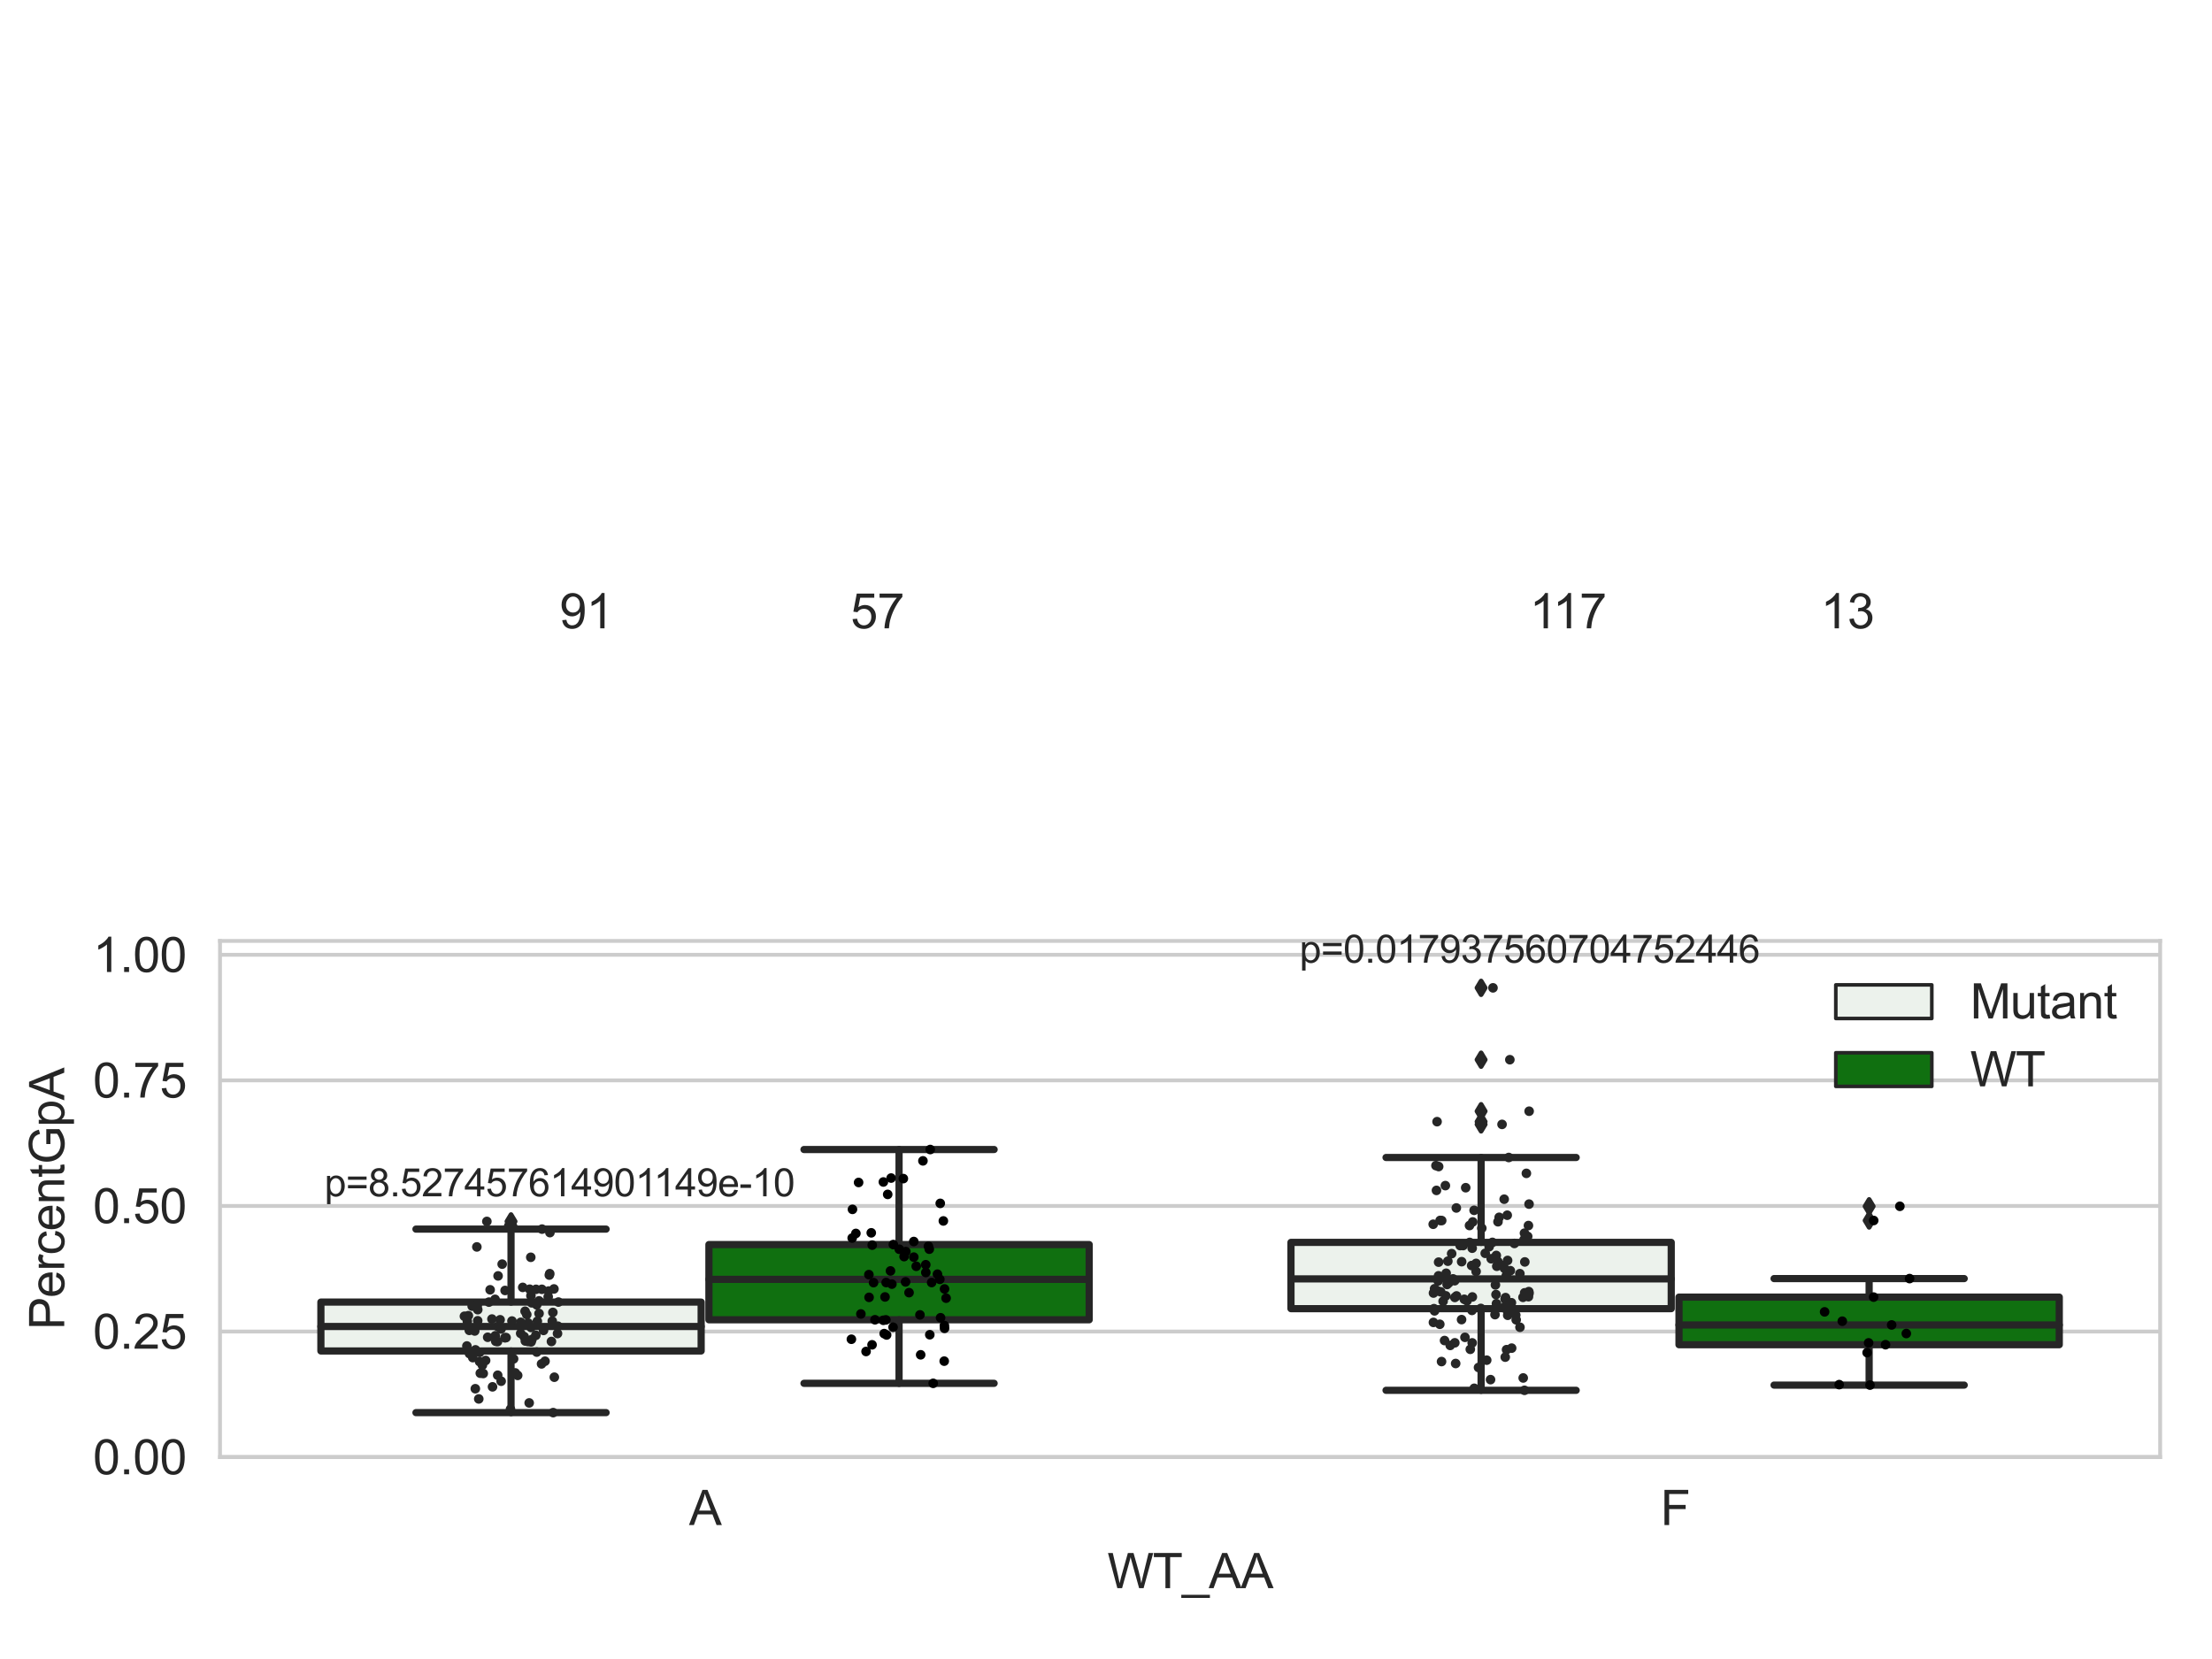<?xml version="1.0" encoding="utf-8" standalone="no"?>
<!DOCTYPE svg PUBLIC "-//W3C//DTD SVG 1.1//EN"
  "http://www.w3.org/Graphics/SVG/1.1/DTD/svg11.dtd">
<svg xmlns:xlink="http://www.w3.org/1999/xlink" width="460.8pt" height="345.6pt" viewBox="0 0 460.8 345.6" xmlns="http://www.w3.org/2000/svg" version="1.1">
 <defs>
  <style type="text/css">*{stroke-linejoin: round; stroke-linecap: butt}</style>
 </defs>
 <g id="figure_1">
  <g id="patch_1">
   <path d="M 0 345.6 
L 460.8 345.6 
L 460.8 0 
L 0 0 
z
" style="fill: #ffffff"/>
  </g>
  <g id="axes_1">
   <g id="patch_2">
    <path d="M 45.83 303.539 
L 450 303.539 
L 450 196.01 
L 45.83 196.01 
z
" style="fill: #ffffff"/>
   </g>
   <g id="matplotlib.axis_1">
    <g id="xtick_1">
     <g id="text_1">
      <!-- A -->
      <g style="fill: #262626" transform="translate(143.537 317.697)scale(0.1 -0.1)">
       <defs>
        <path id="ArialMT-41" d="M -9 0 
L 1750 4581 
L 2403 4581 
L 4278 0 
L 3588 0 
L 3053 1388 
L 1138 1388 
L 634 0 
L -9 0 
z
M 1313 1881 
L 2866 1881 
L 2388 3150 
Q 2169 3728 2063 4100 
Q 1975 3659 1816 3225 
L 1313 1881 
z
" transform="scale(0.016)"/>
       </defs>
       <use xlink:href="#ArialMT-41"/>
      </g>
     </g>
    </g>
    <g id="xtick_2">
     <g id="text_2">
      <!-- F -->
      <g style="fill: #262626" transform="translate(345.904 317.697)scale(0.1 -0.1)">
       <defs>
        <path id="ArialMT-46" d="M 525 0 
L 525 4581 
L 3616 4581 
L 3616 4041 
L 1131 4041 
L 1131 2622 
L 3281 2622 
L 3281 2081 
L 1131 2081 
L 1131 0 
L 525 0 
z
" transform="scale(0.016)"/>
       </defs>
       <use xlink:href="#ArialMT-46"/>
      </g>
     </g>
    </g>
    <g id="text_3">
     <!-- WT_AA -->
     <g style="fill: #262626" transform="translate(230.691 330.842)scale(0.1 -0.1)">
      <defs>
       <path id="ArialMT-57" d="M 1294 0 
L 78 4581 
L 700 4581 
L 1397 1578 
Q 1509 1106 1591 641 
Q 1766 1375 1797 1488 
L 2669 4581 
L 3400 4581 
L 4056 2263 
Q 4303 1400 4413 641 
Q 4500 1075 4641 1638 
L 5359 4581 
L 5969 4581 
L 4713 0 
L 4128 0 
L 3163 3491 
Q 3041 3928 3019 4028 
Q 2947 3713 2884 3491 
L 1913 0 
L 1294 0 
z
" transform="scale(0.016)"/>
       <path id="ArialMT-54" d="M 1659 0 
L 1659 4041 
L 150 4041 
L 150 4581 
L 3781 4581 
L 3781 4041 
L 2266 4041 
L 2266 0 
L 1659 0 
z
" transform="scale(0.016)"/>
       <path id="ArialMT-5f" d="M -97 -1272 
L -97 -866 
L 3631 -866 
L 3631 -1272 
L -97 -1272 
z
" transform="scale(0.016)"/>
      </defs>
      <use xlink:href="#ArialMT-57"/>
      <use xlink:href="#ArialMT-54" x="94.385"/>
      <use xlink:href="#ArialMT-5f" x="155.469"/>
      <use xlink:href="#ArialMT-41" x="211.084"/>
      <use xlink:href="#ArialMT-41" x="277.783"/>
     </g>
    </g>
   </g>
   <g id="matplotlib.axis_2">
    <g id="ytick_1">
     <g id="line2d_1">
      <path d="M 45.83 303.539 
L 450 303.539 
" clip-path="url(#pa7a7432ae7)" style="fill: none; stroke: #cccccc; stroke-width: 0.8; stroke-linecap: round"/>
     </g>
     <g id="text_4">
      <!-- 0.00 -->
      <g style="fill: #262626" transform="translate(19.369 307.118)scale(0.1 -0.1)">
       <defs>
        <path id="ArialMT-30" d="M 266 2259 
Q 266 3072 433 3567 
Q 600 4063 929 4331 
Q 1259 4600 1759 4600 
Q 2128 4600 2406 4451 
Q 2684 4303 2865 4023 
Q 3047 3744 3150 3342 
Q 3253 2941 3253 2259 
Q 3253 1453 3087 958 
Q 2922 463 2592 192 
Q 2263 -78 1759 -78 
Q 1097 -78 719 397 
Q 266 969 266 2259 
z
M 844 2259 
Q 844 1131 1108 757 
Q 1372 384 1759 384 
Q 2147 384 2411 759 
Q 2675 1134 2675 2259 
Q 2675 3391 2411 3762 
Q 2147 4134 1753 4134 
Q 1366 4134 1134 3806 
Q 844 3388 844 2259 
z
" transform="scale(0.016)"/>
        <path id="ArialMT-2e" d="M 581 0 
L 581 641 
L 1222 641 
L 1222 0 
L 581 0 
z
" transform="scale(0.016)"/>
       </defs>
       <use xlink:href="#ArialMT-30"/>
       <use xlink:href="#ArialMT-2e" x="55.615"/>
       <use xlink:href="#ArialMT-30" x="83.398"/>
       <use xlink:href="#ArialMT-30" x="139.014"/>
      </g>
     </g>
    </g>
    <g id="ytick_2">
     <g id="line2d_2">
      <path d="M 45.83 277.379 
L 450 277.379 
" clip-path="url(#pa7a7432ae7)" style="fill: none; stroke: #cccccc; stroke-width: 0.8; stroke-linecap: round"/>
     </g>
     <g id="text_5">
      <!-- 0.25 -->
      <g style="fill: #262626" transform="translate(19.369 280.958)scale(0.1 -0.1)">
       <defs>
        <path id="ArialMT-32" d="M 3222 541 
L 3222 0 
L 194 0 
Q 188 203 259 391 
Q 375 700 629 1000 
Q 884 1300 1366 1694 
Q 2113 2306 2375 2664 
Q 2638 3022 2638 3341 
Q 2638 3675 2398 3904 
Q 2159 4134 1775 4134 
Q 1369 4134 1125 3890 
Q 881 3647 878 3216 
L 300 3275 
Q 359 3922 746 4261 
Q 1134 4600 1788 4600 
Q 2447 4600 2831 4234 
Q 3216 3869 3216 3328 
Q 3216 3053 3103 2787 
Q 2991 2522 2730 2228 
Q 2469 1934 1863 1422 
Q 1356 997 1212 845 
Q 1069 694 975 541 
L 3222 541 
z
" transform="scale(0.016)"/>
        <path id="ArialMT-35" d="M 266 1200 
L 856 1250 
Q 922 819 1161 601 
Q 1400 384 1738 384 
Q 2144 384 2425 690 
Q 2706 997 2706 1503 
Q 2706 1984 2436 2262 
Q 2166 2541 1728 2541 
Q 1456 2541 1237 2417 
Q 1019 2294 894 2097 
L 366 2166 
L 809 4519 
L 3088 4519 
L 3088 3981 
L 1259 3981 
L 1013 2750 
Q 1425 3038 1878 3038 
Q 2478 3038 2890 2622 
Q 3303 2206 3303 1553 
Q 3303 931 2941 478 
Q 2500 -78 1738 -78 
Q 1113 -78 717 272 
Q 322 622 266 1200 
z
" transform="scale(0.016)"/>
       </defs>
       <use xlink:href="#ArialMT-30"/>
       <use xlink:href="#ArialMT-2e" x="55.615"/>
       <use xlink:href="#ArialMT-32" x="83.398"/>
       <use xlink:href="#ArialMT-35" x="139.014"/>
      </g>
     </g>
    </g>
    <g id="ytick_3">
     <g id="line2d_3">
      <path d="M 45.83 251.22 
L 450 251.22 
" clip-path="url(#pa7a7432ae7)" style="fill: none; stroke: #cccccc; stroke-width: 0.8; stroke-linecap: round"/>
     </g>
     <g id="text_6">
      <!-- 0.50 -->
      <g style="fill: #262626" transform="translate(19.369 254.799)scale(0.1 -0.1)">
       <use xlink:href="#ArialMT-30"/>
       <use xlink:href="#ArialMT-2e" x="55.615"/>
       <use xlink:href="#ArialMT-35" x="83.398"/>
       <use xlink:href="#ArialMT-30" x="139.014"/>
      </g>
     </g>
    </g>
    <g id="ytick_4">
     <g id="line2d_4">
      <path d="M 45.83 225.061 
L 450 225.061 
" clip-path="url(#pa7a7432ae7)" style="fill: none; stroke: #cccccc; stroke-width: 0.8; stroke-linecap: round"/>
     </g>
     <g id="text_7">
      <!-- 0.75 -->
      <g style="fill: #262626" transform="translate(19.369 228.64)scale(0.1 -0.1)">
       <defs>
        <path id="ArialMT-37" d="M 303 3981 
L 303 4522 
L 3269 4522 
L 3269 4084 
Q 2831 3619 2401 2847 
Q 1972 2075 1738 1259 
Q 1569 684 1522 0 
L 944 0 
Q 953 541 1156 1306 
Q 1359 2072 1739 2783 
Q 2119 3494 2547 3981 
L 303 3981 
z
" transform="scale(0.016)"/>
       </defs>
       <use xlink:href="#ArialMT-30"/>
       <use xlink:href="#ArialMT-2e" x="55.615"/>
       <use xlink:href="#ArialMT-37" x="83.398"/>
       <use xlink:href="#ArialMT-35" x="139.014"/>
      </g>
     </g>
    </g>
    <g id="ytick_5">
     <g id="line2d_5">
      <path d="M 45.83 198.902 
L 450 198.902 
" clip-path="url(#pa7a7432ae7)" style="fill: none; stroke: #cccccc; stroke-width: 0.8; stroke-linecap: round"/>
     </g>
     <g id="text_8">
      <!-- 1.00 -->
      <g style="fill: #262626" transform="translate(19.369 202.481)scale(0.1 -0.1)">
       <defs>
        <path id="ArialMT-31" d="M 2384 0 
L 1822 0 
L 1822 3584 
Q 1619 3391 1289 3197 
Q 959 3003 697 2906 
L 697 3450 
Q 1169 3672 1522 3987 
Q 1875 4303 2022 4600 
L 2384 4600 
L 2384 0 
z
" transform="scale(0.016)"/>
       </defs>
       <use xlink:href="#ArialMT-31"/>
       <use xlink:href="#ArialMT-2e" x="55.615"/>
       <use xlink:href="#ArialMT-30" x="83.398"/>
       <use xlink:href="#ArialMT-30" x="139.014"/>
      </g>
     </g>
    </g>
    <g id="text_9">
     <!-- PercentGpA -->
     <g style="fill: #262626" transform="translate(13.382 277.009)rotate(-90)scale(0.1 -0.1)">
      <defs>
       <path id="ArialMT-50" d="M 494 0 
L 494 4581 
L 2222 4581 
Q 2678 4581 2919 4538 
Q 3256 4481 3484 4323 
Q 3713 4166 3852 3881 
Q 3991 3597 3991 3256 
Q 3991 2672 3619 2267 
Q 3247 1863 2275 1863 
L 1100 1863 
L 1100 0 
L 494 0 
z
M 1100 2403 
L 2284 2403 
Q 2872 2403 3119 2622 
Q 3366 2841 3366 3238 
Q 3366 3525 3220 3729 
Q 3075 3934 2838 4000 
Q 2684 4041 2272 4041 
L 1100 4041 
L 1100 2403 
z
" transform="scale(0.016)"/>
       <path id="ArialMT-65" d="M 2694 1069 
L 3275 997 
Q 3138 488 2766 206 
Q 2394 -75 1816 -75 
Q 1088 -75 661 373 
Q 234 822 234 1631 
Q 234 2469 665 2931 
Q 1097 3394 1784 3394 
Q 2450 3394 2872 2941 
Q 3294 2488 3294 1666 
Q 3294 1616 3291 1516 
L 816 1516 
Q 847 969 1125 678 
Q 1403 388 1819 388 
Q 2128 388 2347 550 
Q 2566 713 2694 1069 
z
M 847 1978 
L 2700 1978 
Q 2663 2397 2488 2606 
Q 2219 2931 1791 2931 
Q 1403 2931 1139 2672 
Q 875 2413 847 1978 
z
" transform="scale(0.016)"/>
       <path id="ArialMT-72" d="M 416 0 
L 416 3319 
L 922 3319 
L 922 2816 
Q 1116 3169 1280 3281 
Q 1444 3394 1641 3394 
Q 1925 3394 2219 3213 
L 2025 2691 
Q 1819 2813 1613 2813 
Q 1428 2813 1281 2702 
Q 1134 2591 1072 2394 
Q 978 2094 978 1738 
L 978 0 
L 416 0 
z
" transform="scale(0.016)"/>
       <path id="ArialMT-63" d="M 2588 1216 
L 3141 1144 
Q 3050 572 2676 248 
Q 2303 -75 1759 -75 
Q 1078 -75 664 370 
Q 250 816 250 1647 
Q 250 2184 428 2587 
Q 606 2991 970 3192 
Q 1334 3394 1763 3394 
Q 2303 3394 2647 3120 
Q 2991 2847 3088 2344 
L 2541 2259 
Q 2463 2594 2264 2762 
Q 2066 2931 1784 2931 
Q 1359 2931 1093 2626 
Q 828 2322 828 1663 
Q 828 994 1084 691 
Q 1341 388 1753 388 
Q 2084 388 2306 591 
Q 2528 794 2588 1216 
z
" transform="scale(0.016)"/>
       <path id="ArialMT-6e" d="M 422 0 
L 422 3319 
L 928 3319 
L 928 2847 
Q 1294 3394 1984 3394 
Q 2284 3394 2536 3286 
Q 2788 3178 2913 3003 
Q 3038 2828 3088 2588 
Q 3119 2431 3119 2041 
L 3119 0 
L 2556 0 
L 2556 2019 
Q 2556 2363 2490 2533 
Q 2425 2703 2258 2804 
Q 2091 2906 1866 2906 
Q 1506 2906 1245 2678 
Q 984 2450 984 1813 
L 984 0 
L 422 0 
z
" transform="scale(0.016)"/>
       <path id="ArialMT-74" d="M 1650 503 
L 1731 6 
Q 1494 -44 1306 -44 
Q 1000 -44 831 53 
Q 663 150 594 308 
Q 525 466 525 972 
L 525 2881 
L 113 2881 
L 113 3319 
L 525 3319 
L 525 4141 
L 1084 4478 
L 1084 3319 
L 1650 3319 
L 1650 2881 
L 1084 2881 
L 1084 941 
Q 1084 700 1114 631 
Q 1144 563 1211 522 
Q 1278 481 1403 481 
Q 1497 481 1650 503 
z
" transform="scale(0.016)"/>
       <path id="ArialMT-47" d="M 2638 1797 
L 2638 2334 
L 4578 2338 
L 4578 638 
Q 4131 281 3656 101 
Q 3181 -78 2681 -78 
Q 2006 -78 1454 211 
Q 903 500 622 1047 
Q 341 1594 341 2269 
Q 341 2938 620 3517 
Q 900 4097 1425 4378 
Q 1950 4659 2634 4659 
Q 3131 4659 3532 4498 
Q 3934 4338 4162 4050 
Q 4391 3763 4509 3300 
L 3963 3150 
Q 3859 3500 3706 3700 
Q 3553 3900 3268 4020 
Q 2984 4141 2638 4141 
Q 2222 4141 1919 4014 
Q 1616 3888 1430 3681 
Q 1244 3475 1141 3228 
Q 966 2803 966 2306 
Q 966 1694 1177 1281 
Q 1388 869 1791 669 
Q 2194 469 2647 469 
Q 3041 469 3416 620 
Q 3791 772 3984 944 
L 3984 1797 
L 2638 1797 
z
" transform="scale(0.016)"/>
       <path id="ArialMT-70" d="M 422 -1272 
L 422 3319 
L 934 3319 
L 934 2888 
Q 1116 3141 1344 3267 
Q 1572 3394 1897 3394 
Q 2322 3394 2647 3175 
Q 2972 2956 3137 2557 
Q 3303 2159 3303 1684 
Q 3303 1175 3120 767 
Q 2938 359 2589 142 
Q 2241 -75 1856 -75 
Q 1575 -75 1351 44 
Q 1128 163 984 344 
L 984 -1272 
L 422 -1272 
z
M 931 1641 
Q 931 1000 1190 694 
Q 1450 388 1819 388 
Q 2194 388 2461 705 
Q 2728 1022 2728 1688 
Q 2728 2322 2467 2637 
Q 2206 2953 1844 2953 
Q 1484 2953 1207 2617 
Q 931 2281 931 1641 
z
" transform="scale(0.016)"/>
      </defs>
      <use xlink:href="#ArialMT-50"/>
      <use xlink:href="#ArialMT-65" x="66.699"/>
      <use xlink:href="#ArialMT-72" x="122.314"/>
      <use xlink:href="#ArialMT-63" x="155.615"/>
      <use xlink:href="#ArialMT-65" x="205.615"/>
      <use xlink:href="#ArialMT-6e" x="261.23"/>
      <use xlink:href="#ArialMT-74" x="316.846"/>
      <use xlink:href="#ArialMT-47" x="344.629"/>
      <use xlink:href="#ArialMT-70" x="422.412"/>
      <use xlink:href="#ArialMT-41" x="478.027"/>
     </g>
    </g>
   </g>
   <g id="patch_3">
    <path d="M 66.847 281.431 
L 146.064 281.431 
L 146.064 271.249 
L 66.847 271.249 
L 66.847 281.431 
z
" clip-path="url(#pa7a7432ae7)" style="fill: #ecf2ec; stroke: #262626; stroke-width: 1.5; stroke-linejoin: miter"/>
   </g>
   <g id="patch_4">
    <path d="M 147.681 274.933 
L 226.898 274.933 
L 226.898 259.264 
L 147.681 259.264 
L 147.681 274.933 
z
" clip-path="url(#pa7a7432ae7)" style="fill: #107010; stroke: #262626; stroke-width: 1.5; stroke-linejoin: miter"/>
   </g>
   <g id="patch_5">
    <path d="M 268.932 272.618 
L 348.149 272.618 
L 348.149 258.81 
L 268.932 258.81 
L 268.932 272.618 
z
" clip-path="url(#pa7a7432ae7)" style="fill: #ecf2ec; stroke: #262626; stroke-width: 1.5; stroke-linejoin: miter"/>
   </g>
   <g id="patch_6">
    <path d="M 349.766 280.129 
L 428.983 280.129 
L 428.983 270.209 
L 349.766 270.209 
L 349.766 280.129 
z
" clip-path="url(#pa7a7432ae7)" style="fill: #107010; stroke: #262626; stroke-width: 1.5; stroke-linejoin: miter"/>
   </g>
   <g id="patch_7">
    <path d="M 146.873 303.539 
L 146.873 303.539 
L 146.873 303.539 
L 146.873 303.539 
z
" clip-path="url(#pa7a7432ae7)" style="fill: #ecf2ec; stroke: #262626; stroke-width: 0.75; stroke-linejoin: miter"/>
   </g>
   <g id="patch_8">
    <path d="M 146.873 303.539 
L 146.873 303.539 
L 146.873 303.539 
L 146.873 303.539 
z
" clip-path="url(#pa7a7432ae7)" style="fill: #107010; stroke: #262626; stroke-width: 0.75; stroke-linejoin: miter"/>
   </g>
   <g id="PathCollection_1"/>
   <g id="PathCollection_2"/>
   <g id="line2d_6">
    <path d="M 106.456 281.431 
L 106.456 294.274 
" clip-path="url(#pa7a7432ae7)" style="fill: none; stroke: #262626; stroke-width: 1.5; stroke-linecap: round"/>
   </g>
   <g id="line2d_7">
    <path d="M 106.456 271.249 
L 106.456 256.047 
" clip-path="url(#pa7a7432ae7)" style="fill: none; stroke: #262626; stroke-width: 1.5; stroke-linecap: round"/>
   </g>
   <g id="line2d_8">
    <path d="M 86.651 294.274 
L 126.26 294.274 
" clip-path="url(#pa7a7432ae7)" style="fill: none; stroke: #262626; stroke-width: 1.5; stroke-linecap: round"/>
   </g>
   <g id="line2d_9">
    <path d="M 86.651 256.047 
L 126.26 256.047 
" clip-path="url(#pa7a7432ae7)" style="fill: none; stroke: #262626; stroke-width: 1.5; stroke-linecap: round"/>
   </g>
   <g id="line2d_10">
    <defs>
     <path id="m35a9c41eb1" d="M -0 1.414 
L 0.849 0 
L 0 -1.414 
L -0.849 -0 
z
" style="stroke: #262626; stroke-linejoin: miter"/>
    </defs>
    <g clip-path="url(#pa7a7432ae7)">
     <use xlink:href="#m35a9c41eb1" x="106.456" y="254.446" style="fill: #262626; stroke: #262626; stroke-linejoin: miter"/>
     <use xlink:href="#m35a9c41eb1" x="106.456" y="255.399" style="fill: #262626; stroke: #262626; stroke-linejoin: miter"/>
    </g>
   </g>
   <g id="line2d_11">
    <path d="M 187.29 274.933 
L 187.29 288.172 
" clip-path="url(#pa7a7432ae7)" style="fill: none; stroke: #262626; stroke-width: 1.5; stroke-linecap: round"/>
   </g>
   <g id="line2d_12">
    <path d="M 187.29 259.264 
L 187.29 239.464 
" clip-path="url(#pa7a7432ae7)" style="fill: none; stroke: #262626; stroke-width: 1.5; stroke-linecap: round"/>
   </g>
   <g id="line2d_13">
    <path d="M 167.485 288.172 
L 207.094 288.172 
" clip-path="url(#pa7a7432ae7)" style="fill: none; stroke: #262626; stroke-width: 1.5; stroke-linecap: round"/>
   </g>
   <g id="line2d_14">
    <path d="M 167.485 239.464 
L 207.094 239.464 
" clip-path="url(#pa7a7432ae7)" style="fill: none; stroke: #262626; stroke-width: 1.5; stroke-linecap: round"/>
   </g>
   <g id="line2d_15"/>
   <g id="line2d_16">
    <path d="M 308.541 272.618 
L 308.541 289.627 
" clip-path="url(#pa7a7432ae7)" style="fill: none; stroke: #262626; stroke-width: 1.5; stroke-linecap: round"/>
   </g>
   <g id="line2d_17">
    <path d="M 308.541 258.81 
L 308.541 241.126 
" clip-path="url(#pa7a7432ae7)" style="fill: none; stroke: #262626; stroke-width: 1.5; stroke-linecap: round"/>
   </g>
   <g id="line2d_18">
    <path d="M 288.736 289.627 
L 328.345 289.627 
" clip-path="url(#pa7a7432ae7)" style="fill: none; stroke: #262626; stroke-width: 1.5; stroke-linecap: round"/>
   </g>
   <g id="line2d_19">
    <path d="M 288.736 241.126 
L 328.345 241.126 
" clip-path="url(#pa7a7432ae7)" style="fill: none; stroke: #262626; stroke-width: 1.5; stroke-linecap: round"/>
   </g>
   <g id="line2d_20">
    <g clip-path="url(#pa7a7432ae7)">
     <use xlink:href="#m35a9c41eb1" x="308.541" y="231.486" style="fill: #262626; stroke: #262626; stroke-linejoin: miter"/>
     <use xlink:href="#m35a9c41eb1" x="308.541" y="233.663" style="fill: #262626; stroke: #262626; stroke-linejoin: miter"/>
     <use xlink:href="#m35a9c41eb1" x="308.541" y="234.23" style="fill: #262626; stroke: #262626; stroke-linejoin: miter"/>
     <use xlink:href="#m35a9c41eb1" x="308.541" y="220.755" style="fill: #262626; stroke: #262626; stroke-linejoin: miter"/>
     <use xlink:href="#m35a9c41eb1" x="308.541" y="205.785" style="fill: #262626; stroke: #262626; stroke-linejoin: miter"/>
    </g>
   </g>
   <g id="line2d_21">
    <path d="M 389.375 280.129 
L 389.375 288.542 
" clip-path="url(#pa7a7432ae7)" style="fill: none; stroke: #262626; stroke-width: 1.5; stroke-linecap: round"/>
   </g>
   <g id="line2d_22">
    <path d="M 389.375 270.209 
L 389.375 266.353 
" clip-path="url(#pa7a7432ae7)" style="fill: none; stroke: #262626; stroke-width: 1.5; stroke-linecap: round"/>
   </g>
   <g id="line2d_23">
    <path d="M 369.57 288.542 
L 409.179 288.542 
" clip-path="url(#pa7a7432ae7)" style="fill: none; stroke: #262626; stroke-width: 1.5; stroke-linecap: round"/>
   </g>
   <g id="line2d_24">
    <path d="M 369.57 266.353 
L 409.179 266.353 
" clip-path="url(#pa7a7432ae7)" style="fill: none; stroke: #262626; stroke-width: 1.5; stroke-linecap: round"/>
   </g>
   <g id="line2d_25">
    <g clip-path="url(#pa7a7432ae7)">
     <use xlink:href="#m35a9c41eb1" x="389.375" y="251.294" style="fill: #262626; stroke: #262626; stroke-linejoin: miter"/>
     <use xlink:href="#m35a9c41eb1" x="389.375" y="254.25" style="fill: #262626; stroke: #262626; stroke-linejoin: miter"/>
    </g>
   </g>
   <g id="line2d_26">
    <path d="M 66.847 276.331 
L 146.064 276.331 
" clip-path="url(#pa7a7432ae7)" style="fill: none; stroke: #262626; stroke-width: 1.5; stroke-linecap: round"/>
   </g>
   <g id="line2d_27">
    <path d="M 147.681 266.511 
L 226.898 266.511 
" clip-path="url(#pa7a7432ae7)" style="fill: none; stroke: #262626; stroke-width: 1.5; stroke-linecap: round"/>
   </g>
   <g id="line2d_28">
    <path d="M 268.932 266.414 
L 348.149 266.414 
" clip-path="url(#pa7a7432ae7)" style="fill: none; stroke: #262626; stroke-width: 1.5; stroke-linecap: round"/>
   </g>
   <g id="line2d_29">
    <path d="M 349.766 276.012 
L 428.983 276.012 
" clip-path="url(#pa7a7432ae7)" style="fill: none; stroke: #262626; stroke-width: 1.5; stroke-linecap: round"/>
   </g>
   <g id="patch_9">
    <path d="M 45.83 303.539 
L 45.83 196.01 
" style="fill: none; stroke: #cccccc; stroke-width: 0.8; stroke-linejoin: miter; stroke-linecap: square"/>
   </g>
   <g id="patch_10">
    <path d="M 450 303.539 
L 450 196.01 
" style="fill: none; stroke: #cccccc; stroke-width: 0.8; stroke-linejoin: miter; stroke-linecap: square"/>
   </g>
   <g id="patch_11">
    <path d="M 45.83 303.539 
L 450 303.539 
" style="fill: none; stroke: #cccccc; stroke-width: 0.8; stroke-linejoin: miter; stroke-linecap: square"/>
   </g>
   <g id="patch_12">
    <path d="M 45.83 196.01 
L 450 196.01 
" style="fill: none; stroke: #cccccc; stroke-width: 0.8; stroke-linejoin: miter; stroke-linecap: square"/>
   </g>
   <g id="PathCollection_3">
    <defs>
     <path id="C0_0_e6b20749eb" d="M 0 1 
C 0.265 1 0.52 0.895 0.707 0.707 
C 0.895 0.52 1 0.265 1 -0 
C 1 -0.265 0.895 -0.52 0.707 -0.707 
C 0.52 -0.895 0.265 -1 0 -1 
C -0.265 -1 -0.52 -0.895 -0.707 -0.707 
C -0.895 -0.52 -1 -0.265 -1 0 
C -1 0.265 -0.895 0.52 -0.707 0.707 
C -0.52 0.895 -0.265 1 0 1 
z
"/>
    </defs>
    <g clip-path="url(#pa7a7432ae7)">
     <use xlink:href="#C0_0_e6b20749eb" x="97.358" y="275.259" style="fill: #262626"/>
    </g>
    <g clip-path="url(#pa7a7432ae7)">
     <use xlink:href="#C0_0_e6b20749eb" x="102.104" y="268.688" style="fill: #262626"/>
    </g>
    <g clip-path="url(#pa7a7432ae7)">
     <use xlink:href="#C0_0_e6b20749eb" x="112.88" y="268.587" style="fill: #262626"/>
    </g>
    <g clip-path="url(#pa7a7432ae7)">
     <use xlink:href="#C0_0_e6b20749eb" x="109.734" y="273.847" style="fill: #262626"/>
    </g>
    <g clip-path="url(#pa7a7432ae7)">
     <use xlink:href="#C0_0_e6b20749eb" x="110.57" y="261.917" style="fill: #262626"/>
    </g>
    <g clip-path="url(#pa7a7432ae7)">
     <use xlink:href="#C0_0_e6b20749eb" x="110.343" y="268.566" style="fill: #262626"/>
    </g>
    <g clip-path="url(#pa7a7432ae7)">
     <use xlink:href="#C0_0_e6b20749eb" x="98.487" y="282.815" style="fill: #262626"/>
    </g>
    <g clip-path="url(#pa7a7432ae7)">
     <use xlink:href="#C0_0_e6b20749eb" x="110.602" y="269.926" style="fill: #262626"/>
    </g>
    <g clip-path="url(#pa7a7432ae7)">
     <use xlink:href="#C0_0_e6b20749eb" x="116.328" y="271.242" style="fill: #262626"/>
    </g>
    <g clip-path="url(#pa7a7432ae7)">
     <use xlink:href="#C0_0_e6b20749eb" x="105.421" y="278.64" style="fill: #262626"/>
    </g>
    <g clip-path="url(#pa7a7432ae7)">
     <use xlink:href="#C0_0_e6b20749eb" x="101.423" y="254.446" style="fill: #262626"/>
    </g>
    <g clip-path="url(#pa7a7432ae7)">
     <use xlink:href="#C0_0_e6b20749eb" x="105.222" y="268.827" style="fill: #262626"/>
    </g>
    <g clip-path="url(#pa7a7432ae7)">
     <use xlink:href="#C0_0_e6b20749eb" x="108.487" y="275.465" style="fill: #262626"/>
    </g>
    <g clip-path="url(#pa7a7432ae7)">
     <use xlink:href="#C0_0_e6b20749eb" x="116.22" y="276.266" style="fill: #262626"/>
    </g>
    <g clip-path="url(#pa7a7432ae7)">
     <use xlink:href="#C0_0_e6b20749eb" x="107.842" y="286.521" style="fill: #262626"/>
    </g>
    <g clip-path="url(#pa7a7432ae7)">
     <use xlink:href="#C0_0_e6b20749eb" x="114.282" y="268.948" style="fill: #262626"/>
    </g>
    <g clip-path="url(#pa7a7432ae7)">
     <use xlink:href="#C0_0_e6b20749eb" x="98.898" y="277.267" style="fill: #262626"/>
    </g>
    <g clip-path="url(#pa7a7432ae7)">
     <use xlink:href="#C0_0_e6b20749eb" x="96.746" y="274.2" style="fill: #262626"/>
    </g>
    <g clip-path="url(#pa7a7432ae7)">
     <use xlink:href="#C0_0_e6b20749eb" x="105.181" y="278.687" style="fill: #262626"/>
    </g>
    <g clip-path="url(#pa7a7432ae7)">
     <use xlink:href="#C0_0_e6b20749eb" x="111.656" y="268.59" style="fill: #262626"/>
    </g>
    <g clip-path="url(#pa7a7432ae7)">
     <use xlink:href="#C0_0_e6b20749eb" x="100.668" y="286.125" style="fill: #262626"/>
    </g>
    <g clip-path="url(#pa7a7432ae7)">
     <use xlink:href="#C0_0_e6b20749eb" x="111.627" y="278.169" style="fill: #262626"/>
    </g>
    <g clip-path="url(#pa7a7432ae7)">
     <use xlink:href="#C0_0_e6b20749eb" x="104.184" y="274.933" style="fill: #262626"/>
    </g>
    <g clip-path="url(#pa7a7432ae7)">
     <use xlink:href="#C0_0_e6b20749eb" x="103.173" y="278.268" style="fill: #262626"/>
    </g>
    <g clip-path="url(#pa7a7432ae7)">
     <use xlink:href="#C0_0_e6b20749eb" x="114.559" y="256.776" style="fill: #262626"/>
    </g>
    <g clip-path="url(#pa7a7432ae7)">
     <use xlink:href="#C0_0_e6b20749eb" x="106.993" y="283.078" style="fill: #262626"/>
    </g>
    <g clip-path="url(#pa7a7432ae7)">
     <use xlink:href="#C0_0_e6b20749eb" x="109.968" y="279.459" style="fill: #262626"/>
    </g>
    <g clip-path="url(#pa7a7432ae7)">
     <use xlink:href="#C0_0_e6b20749eb" x="102.483" y="274.781" style="fill: #262626"/>
    </g>
    <g clip-path="url(#pa7a7432ae7)">
     <use xlink:href="#C0_0_e6b20749eb" x="103.699" y="276.331" style="fill: #262626"/>
    </g>
    <g clip-path="url(#pa7a7432ae7)">
     <use xlink:href="#C0_0_e6b20749eb" x="112.29" y="270.994" style="fill: #262626"/>
    </g>
    <g clip-path="url(#pa7a7432ae7)">
     <use xlink:href="#C0_0_e6b20749eb" x="110.754" y="271.401" style="fill: #262626"/>
    </g>
    <g clip-path="url(#pa7a7432ae7)">
     <use xlink:href="#C0_0_e6b20749eb" x="103.27" y="279.408" style="fill: #262626"/>
    </g>
    <g clip-path="url(#pa7a7432ae7)">
     <use xlink:href="#C0_0_e6b20749eb" x="106.653" y="275.195" style="fill: #262626"/>
    </g>
    <g clip-path="url(#pa7a7432ae7)">
     <use xlink:href="#C0_0_e6b20749eb" x="98.365" y="272.092" style="fill: #262626"/>
    </g>
    <g clip-path="url(#pa7a7432ae7)">
     <use xlink:href="#C0_0_e6b20749eb" x="112.816" y="284.124" style="fill: #262626"/>
    </g>
    <g clip-path="url(#pa7a7432ae7)">
     <use xlink:href="#C0_0_e6b20749eb" x="105.978" y="255.399" style="fill: #262626"/>
    </g>
    <g clip-path="url(#pa7a7432ae7)">
     <use xlink:href="#C0_0_e6b20749eb" x="97.766" y="277.138" style="fill: #262626"/>
    </g>
    <g clip-path="url(#pa7a7432ae7)">
     <use xlink:href="#C0_0_e6b20749eb" x="111.812" y="271.821" style="fill: #262626"/>
    </g>
    <g clip-path="url(#pa7a7432ae7)">
     <use xlink:href="#C0_0_e6b20749eb" x="99.432" y="271.922" style="fill: #262626"/>
    </g>
    <g clip-path="url(#pa7a7432ae7)">
     <use xlink:href="#C0_0_e6b20749eb" x="108.896" y="268.188" style="fill: #262626"/>
    </g>
    <g clip-path="url(#pa7a7432ae7)">
     <use xlink:href="#C0_0_e6b20749eb" x="99.336" y="259.757" style="fill: #262626"/>
    </g>
    <g clip-path="url(#pa7a7432ae7)">
     <use xlink:href="#C0_0_e6b20749eb" x="114.876" y="279.456" style="fill: #262626"/>
    </g>
    <g clip-path="url(#pa7a7432ae7)">
     <use xlink:href="#C0_0_e6b20749eb" x="115.399" y="268.51" style="fill: #262626"/>
    </g>
    <g clip-path="url(#pa7a7432ae7)">
     <use xlink:href="#C0_0_e6b20749eb" x="111.941" y="275.24" style="fill: #262626"/>
    </g>
    <g clip-path="url(#pa7a7432ae7)">
     <use xlink:href="#C0_0_e6b20749eb" x="99.922" y="281.729" style="fill: #262626"/>
    </g>
    <g clip-path="url(#pa7a7432ae7)">
     <use xlink:href="#C0_0_e6b20749eb" x="115.047" y="275.204" style="fill: #262626"/>
    </g>
    <g clip-path="url(#pa7a7432ae7)">
     <use xlink:href="#C0_0_e6b20749eb" x="116.139" y="277.801" style="fill: #262626"/>
    </g>
    <g clip-path="url(#pa7a7432ae7)">
     <use xlink:href="#C0_0_e6b20749eb" x="114.436" y="265.623" style="fill: #262626"/>
    </g>
    <g clip-path="url(#pa7a7432ae7)">
     <use xlink:href="#C0_0_e6b20749eb" x="112.913" y="256.047" style="fill: #262626"/>
    </g>
    <g clip-path="url(#pa7a7432ae7)">
     <use xlink:href="#C0_0_e6b20749eb" x="102.602" y="288.904" style="fill: #262626"/>
    </g>
    <g clip-path="url(#pa7a7432ae7)">
     <use xlink:href="#C0_0_e6b20749eb" x="99.524" y="272.829" style="fill: #262626"/>
    </g>
    <g clip-path="url(#pa7a7432ae7)">
     <use xlink:href="#C0_0_e6b20749eb" x="110.804" y="279.053" style="fill: #262626"/>
    </g>
    <g clip-path="url(#pa7a7432ae7)">
     <use xlink:href="#C0_0_e6b20749eb" x="99.906" y="283.649" style="fill: #262626"/>
    </g>
    <g clip-path="url(#pa7a7432ae7)">
     <use xlink:href="#C0_0_e6b20749eb" x="101.164" y="283.414" style="fill: #262626"/>
    </g>
    <g clip-path="url(#pa7a7432ae7)">
     <use xlink:href="#C0_0_e6b20749eb" x="100.055" y="286.067" style="fill: #262626"/>
    </g>
    <g clip-path="url(#pa7a7432ae7)">
     <use xlink:href="#C0_0_e6b20749eb" x="109.386" y="273.158" style="fill: #262626"/>
    </g>
    <g clip-path="url(#pa7a7432ae7)">
     <use xlink:href="#C0_0_e6b20749eb" x="113.227" y="277.148" style="fill: #262626"/>
    </g>
    <g clip-path="url(#pa7a7432ae7)">
     <use xlink:href="#C0_0_e6b20749eb" x="100.492" y="284.4" style="fill: #262626"/>
    </g>
    <g clip-path="url(#pa7a7432ae7)">
     <use xlink:href="#C0_0_e6b20749eb" x="115.237" y="294.274" style="fill: #262626"/>
    </g>
    <g clip-path="url(#pa7a7432ae7)">
     <use xlink:href="#C0_0_e6b20749eb" x="101.595" y="278.577" style="fill: #262626"/>
    </g>
    <g clip-path="url(#pa7a7432ae7)">
     <use xlink:href="#C0_0_e6b20749eb" x="103.133" y="270.674" style="fill: #262626"/>
    </g>
    <g clip-path="url(#pa7a7432ae7)">
     <use xlink:href="#C0_0_e6b20749eb" x="99.513" y="275.14" style="fill: #262626"/>
    </g>
    <g clip-path="url(#pa7a7432ae7)">
     <use xlink:href="#C0_0_e6b20749eb" x="104.399" y="287.732" style="fill: #262626"/>
    </g>
    <g clip-path="url(#pa7a7432ae7)">
     <use xlink:href="#C0_0_e6b20749eb" x="114.522" y="265.323" style="fill: #262626"/>
    </g>
    <g clip-path="url(#pa7a7432ae7)">
     <use xlink:href="#C0_0_e6b20749eb" x="97.262" y="280.395" style="fill: #262626"/>
    </g>
    <g clip-path="url(#pa7a7432ae7)">
     <use xlink:href="#C0_0_e6b20749eb" x="104.377" y="276.854" style="fill: #262626"/>
    </g>
    <g clip-path="url(#pa7a7432ae7)">
     <use xlink:href="#C0_0_e6b20749eb" x="111.815" y="281.662" style="fill: #262626"/>
    </g>
    <g clip-path="url(#pa7a7432ae7)">
     <use xlink:href="#C0_0_e6b20749eb" x="103.68" y="286.486" style="fill: #262626"/>
    </g>
    <g clip-path="url(#pa7a7432ae7)">
     <use xlink:href="#C0_0_e6b20749eb" x="108.468" y="277.771" style="fill: #262626"/>
    </g>
    <g clip-path="url(#pa7a7432ae7)">
     <use xlink:href="#C0_0_e6b20749eb" x="115.479" y="286.897" style="fill: #262626"/>
    </g>
    <g clip-path="url(#pa7a7432ae7)">
     <use xlink:href="#C0_0_e6b20749eb" x="110.633" y="276.54" style="fill: #262626"/>
    </g>
    <g clip-path="url(#pa7a7432ae7)">
     <use xlink:href="#C0_0_e6b20749eb" x="101.855" y="271.256" style="fill: #262626"/>
    </g>
    <g clip-path="url(#pa7a7432ae7)">
     <use xlink:href="#C0_0_e6b20749eb" x="97.571" y="274.079" style="fill: #262626"/>
    </g>
    <g clip-path="url(#pa7a7432ae7)">
     <use xlink:href="#C0_0_e6b20749eb" x="99.053" y="281.2" style="fill: #262626"/>
    </g>
    <g clip-path="url(#pa7a7432ae7)">
     <use xlink:href="#C0_0_e6b20749eb" x="114.198" y="270.14" style="fill: #262626"/>
    </g>
    <g clip-path="url(#pa7a7432ae7)">
     <use xlink:href="#C0_0_e6b20749eb" x="104.612" y="263.343" style="fill: #262626"/>
    </g>
    <g clip-path="url(#pa7a7432ae7)">
     <use xlink:href="#C0_0_e6b20749eb" x="115.171" y="273.401" style="fill: #262626"/>
    </g>
    <g clip-path="url(#pa7a7432ae7)">
     <use xlink:href="#C0_0_e6b20749eb" x="97.798" y="281.977" style="fill: #262626"/>
    </g>
    <g clip-path="url(#pa7a7432ae7)">
     <use xlink:href="#C0_0_e6b20749eb" x="112.294" y="273.624" style="fill: #262626"/>
    </g>
    <g clip-path="url(#pa7a7432ae7)">
     <use xlink:href="#C0_0_e6b20749eb" x="110.238" y="292.253" style="fill: #262626"/>
    </g>
    <g clip-path="url(#pa7a7432ae7)">
     <use xlink:href="#C0_0_e6b20749eb" x="113.539" y="283.563" style="fill: #262626"/>
    </g>
    <g clip-path="url(#pa7a7432ae7)">
     <use xlink:href="#C0_0_e6b20749eb" x="110.042" y="275.624" style="fill: #262626"/>
    </g>
    <g clip-path="url(#pa7a7432ae7)">
     <use xlink:href="#C0_0_e6b20749eb" x="103.761" y="265.794" style="fill: #262626"/>
    </g>
    <g clip-path="url(#pa7a7432ae7)">
     <use xlink:href="#C0_0_e6b20749eb" x="107.335" y="286" style="fill: #262626"/>
    </g>
    <g clip-path="url(#pa7a7432ae7)">
     <use xlink:href="#C0_0_e6b20749eb" x="99.019" y="289.297" style="fill: #262626"/>
    </g>
    <g clip-path="url(#pa7a7432ae7)">
     <use xlink:href="#C0_0_e6b20749eb" x="110.639" y="279.54" style="fill: #262626"/>
    </g>
    <g clip-path="url(#pa7a7432ae7)">
     <use xlink:href="#C0_0_e6b20749eb" x="103.642" y="279.476" style="fill: #262626"/>
    </g>
    <g clip-path="url(#pa7a7432ae7)">
     <use xlink:href="#C0_0_e6b20749eb" x="99.736" y="291.42" style="fill: #262626"/>
    </g>
    <g clip-path="url(#pa7a7432ae7)">
     <use xlink:href="#C0_0_e6b20749eb" x="106.342" y="293.569" style="fill: #262626"/>
    </g>
    <g clip-path="url(#pa7a7432ae7)">
     <use xlink:href="#C0_0_e6b20749eb" x="109.191" y="278.448" style="fill: #262626"/>
    </g>
    <g clip-path="url(#pa7a7432ae7)">
     <use xlink:href="#C0_0_e6b20749eb" x="109.439" y="279.358" style="fill: #262626"/>
    </g>
   </g>
   <g id="PathCollection_4">
    <defs>
     <path id="C1_0_7cf2794264" d="M 0 1 
C 0.265 1 0.52 0.895 0.707 0.707 
C 0.895 0.52 1 0.265 1 -0 
C 1 -0.265 0.895 -0.52 0.707 -0.707 
C 0.52 -0.895 0.265 -1 0 -1 
C -0.265 -1 -0.52 -0.895 -0.707 -0.707 
C -0.895 -0.52 -1 -0.265 -1 0 
C -1 0.265 -0.895 0.52 -0.707 0.707 
C -0.52 0.895 -0.265 1 0 1 
z
"/>
    </defs>
    <g clip-path="url(#pa7a7432ae7)">
     <use xlink:href="#C1_0_7cf2794264" x="181.5" y="256.82"/>
    </g>
    <g clip-path="url(#pa7a7432ae7)">
     <use xlink:href="#C1_0_7cf2794264" x="196.738" y="276.133"/>
    </g>
    <g clip-path="url(#pa7a7432ae7)">
     <use xlink:href="#C1_0_7cf2794264" x="188.648" y="267.045"/>
    </g>
    <g clip-path="url(#pa7a7432ae7)">
     <use xlink:href="#C1_0_7cf2794264" x="195.873" y="250.684"/>
    </g>
    <g clip-path="url(#pa7a7432ae7)">
     <use xlink:href="#C1_0_7cf2794264" x="186.099" y="259.264"/>
    </g>
    <g clip-path="url(#pa7a7432ae7)">
     <use xlink:href="#C1_0_7cf2794264" x="190.868" y="263.788"/>
    </g>
    <g clip-path="url(#pa7a7432ae7)">
     <use xlink:href="#C1_0_7cf2794264" x="184.366" y="270.176"/>
    </g>
    <g clip-path="url(#pa7a7432ae7)">
     <use xlink:href="#C1_0_7cf2794264" x="177.361" y="278.99"/>
    </g>
    <g clip-path="url(#pa7a7432ae7)">
     <use xlink:href="#C1_0_7cf2794264" x="194.079" y="267.176"/>
    </g>
    <g clip-path="url(#pa7a7432ae7)">
     <use xlink:href="#C1_0_7cf2794264" x="188.183" y="245.524"/>
    </g>
    <g clip-path="url(#pa7a7432ae7)">
     <use xlink:href="#C1_0_7cf2794264" x="178.295" y="256.948"/>
    </g>
    <g clip-path="url(#pa7a7432ae7)">
     <use xlink:href="#C1_0_7cf2794264" x="188.707" y="260.732"/>
    </g>
    <g clip-path="url(#pa7a7432ae7)">
     <use xlink:href="#C1_0_7cf2794264" x="191.644" y="273.915"/>
    </g>
    <g clip-path="url(#pa7a7432ae7)">
     <use xlink:href="#C1_0_7cf2794264" x="184.923" y="248.814"/>
    </g>
    <g clip-path="url(#pa7a7432ae7)">
     <use xlink:href="#C1_0_7cf2794264" x="184.543" y="274.956"/>
    </g>
    <g clip-path="url(#pa7a7432ae7)">
     <use xlink:href="#C1_0_7cf2794264" x="196.519" y="254.344"/>
    </g>
    <g clip-path="url(#pa7a7432ae7)">
     <use xlink:href="#C1_0_7cf2794264" x="192.851" y="263.465"/>
    </g>
    <g clip-path="url(#pa7a7432ae7)">
     <use xlink:href="#C1_0_7cf2794264" x="191.792" y="282.23"/>
    </g>
    <g clip-path="url(#pa7a7432ae7)">
     <use xlink:href="#C1_0_7cf2794264" x="181.697" y="259.381"/>
    </g>
    <g clip-path="url(#pa7a7432ae7)">
     <use xlink:href="#C1_0_7cf2794264" x="181.004" y="265.529"/>
    </g>
    <g clip-path="url(#pa7a7432ae7)">
     <use xlink:href="#C1_0_7cf2794264" x="184.021" y="275.042"/>
    </g>
    <g clip-path="url(#pa7a7432ae7)">
     <use xlink:href="#C1_0_7cf2794264" x="197.089" y="270.431"/>
    </g>
    <g clip-path="url(#pa7a7432ae7)">
     <use xlink:href="#C1_0_7cf2794264" x="184.601" y="267.176"/>
    </g>
    <g clip-path="url(#pa7a7432ae7)">
     <use xlink:href="#C1_0_7cf2794264" x="181.045" y="270.261"/>
    </g>
    <g clip-path="url(#pa7a7432ae7)">
     <use xlink:href="#C1_0_7cf2794264" x="196.697" y="283.551"/>
    </g>
    <g clip-path="url(#pa7a7432ae7)">
     <use xlink:href="#C1_0_7cf2794264" x="195.94" y="274.511"/>
    </g>
    <g clip-path="url(#pa7a7432ae7)">
     <use xlink:href="#C1_0_7cf2794264" x="185.636" y="245.411"/>
    </g>
    <g clip-path="url(#pa7a7432ae7)">
     <use xlink:href="#C1_0_7cf2794264" x="180.42" y="281.539"/>
    </g>
    <g clip-path="url(#pa7a7432ae7)">
     <use xlink:href="#C1_0_7cf2794264" x="178.861" y="246.33"/>
    </g>
    <g clip-path="url(#pa7a7432ae7)">
     <use xlink:href="#C1_0_7cf2794264" x="185.796" y="267.506"/>
    </g>
    <g clip-path="url(#pa7a7432ae7)">
     <use xlink:href="#C1_0_7cf2794264" x="184.7" y="278.098"/>
    </g>
    <g clip-path="url(#pa7a7432ae7)">
     <use xlink:href="#C1_0_7cf2794264" x="195.288" y="265.435"/>
    </g>
    <g clip-path="url(#pa7a7432ae7)">
     <use xlink:href="#C1_0_7cf2794264" x="192.868" y="265.084"/>
    </g>
    <g clip-path="url(#pa7a7432ae7)">
     <use xlink:href="#C1_0_7cf2794264" x="177.528" y="257.911"/>
    </g>
    <g clip-path="url(#pa7a7432ae7)">
     <use xlink:href="#C1_0_7cf2794264" x="189.372" y="269.284"/>
    </g>
    <g clip-path="url(#pa7a7432ae7)">
     <use xlink:href="#C1_0_7cf2794264" x="194.4" y="288.172"/>
    </g>
    <g clip-path="url(#pa7a7432ae7)">
     <use xlink:href="#C1_0_7cf2794264" x="193.786" y="239.464"/>
    </g>
    <g clip-path="url(#pa7a7432ae7)">
     <use xlink:href="#C1_0_7cf2794264" x="179.339" y="273.722"/>
    </g>
    <g clip-path="url(#pa7a7432ae7)">
     <use xlink:href="#C1_0_7cf2794264" x="193.406" y="259.623"/>
    </g>
    <g clip-path="url(#pa7a7432ae7)">
     <use xlink:href="#C1_0_7cf2794264" x="181.663" y="280.149"/>
    </g>
    <g clip-path="url(#pa7a7432ae7)">
     <use xlink:href="#C1_0_7cf2794264" x="186.044" y="276.479"/>
    </g>
    <g clip-path="url(#pa7a7432ae7)">
     <use xlink:href="#C1_0_7cf2794264" x="184.024" y="246.227"/>
    </g>
    <g clip-path="url(#pa7a7432ae7)">
     <use xlink:href="#C1_0_7cf2794264" x="195.781" y="266.511"/>
    </g>
    <g clip-path="url(#pa7a7432ae7)">
     <use xlink:href="#C1_0_7cf2794264" x="196.765" y="276.719"/>
    </g>
    <g clip-path="url(#pa7a7432ae7)">
     <use xlink:href="#C1_0_7cf2794264" x="193.693" y="278.049"/>
    </g>
    <g clip-path="url(#pa7a7432ae7)">
     <use xlink:href="#C1_0_7cf2794264" x="187.338" y="260.239"/>
    </g>
    <g clip-path="url(#pa7a7432ae7)">
     <use xlink:href="#C1_0_7cf2794264" x="182.277" y="274.933"/>
    </g>
    <g clip-path="url(#pa7a7432ae7)">
     <use xlink:href="#C1_0_7cf2794264" x="196.764" y="268.513"/>
    </g>
    <g clip-path="url(#pa7a7432ae7)">
     <use xlink:href="#C1_0_7cf2794264" x="185.504" y="264.756"/>
    </g>
    <g clip-path="url(#pa7a7432ae7)">
     <use xlink:href="#C1_0_7cf2794264" x="193.587" y="260.226"/>
    </g>
    <g clip-path="url(#pa7a7432ae7)">
     <use xlink:href="#C1_0_7cf2794264" x="192.264" y="241.829"/>
    </g>
    <g clip-path="url(#pa7a7432ae7)">
     <use xlink:href="#C1_0_7cf2794264" x="190.36" y="261.885"/>
    </g>
    <g clip-path="url(#pa7a7432ae7)">
     <use xlink:href="#C1_0_7cf2794264" x="188.339" y="261.771"/>
    </g>
    <g clip-path="url(#pa7a7432ae7)">
     <use xlink:href="#C1_0_7cf2794264" x="190.357" y="258.631"/>
    </g>
    <g clip-path="url(#pa7a7432ae7)">
     <use xlink:href="#C1_0_7cf2794264" x="177.586" y="251.931"/>
    </g>
    <g clip-path="url(#pa7a7432ae7)">
     <use xlink:href="#C1_0_7cf2794264" x="184.191" y="277.814"/>
    </g>
    <g clip-path="url(#pa7a7432ae7)">
     <use xlink:href="#C1_0_7cf2794264" x="181.975" y="267.195"/>
    </g>
   </g>
   <g id="PathCollection_5">
    <defs>
     <path id="C2_0_f6abe791b8" d="M 0 1 
C 0.265 1 0.52 0.895 0.707 0.707 
C 0.895 0.52 1 0.265 1 -0 
C 1 -0.265 0.895 -0.52 0.707 -0.707 
C 0.52 -0.895 0.265 -1 0 -1 
C -0.265 -1 -0.52 -0.895 -0.707 -0.707 
C -0.895 -0.52 -1 -0.265 -1 0 
C -1 0.265 -0.895 0.52 -0.707 0.707 
C -0.52 0.895 -0.265 1 0 1 
z
"/>
    </defs>
    <g clip-path="url(#pa7a7432ae7)">
     <use xlink:href="#C2_0_f6abe791b8" x="318.547" y="231.486" style="fill: #262626"/>
    </g>
    <g clip-path="url(#pa7a7432ae7)">
     <use xlink:href="#C2_0_f6abe791b8" x="299.367" y="233.663" style="fill: #262626"/>
    </g>
    <g clip-path="url(#pa7a7432ae7)">
     <use xlink:href="#C2_0_f6abe791b8" x="313.984" y="253.151" style="fill: #262626"/>
    </g>
    <g clip-path="url(#pa7a7432ae7)">
     <use xlink:href="#C2_0_f6abe791b8" x="307.5" y="264.869" style="fill: #262626"/>
    </g>
    <g clip-path="url(#pa7a7432ae7)">
     <use xlink:href="#C2_0_f6abe791b8" x="298.609" y="275.481" style="fill: #262626"/>
    </g>
    <g clip-path="url(#pa7a7432ae7)">
     <use xlink:href="#C2_0_f6abe791b8" x="318.53" y="250.836" style="fill: #262626"/>
    </g>
    <g clip-path="url(#pa7a7432ae7)">
     <use xlink:href="#C2_0_f6abe791b8" x="312.687" y="263.549" style="fill: #262626"/>
    </g>
    <g clip-path="url(#pa7a7432ae7)">
     <use xlink:href="#C2_0_f6abe791b8" x="306.683" y="260.021" style="fill: #262626"/>
    </g>
    <g clip-path="url(#pa7a7432ae7)">
     <use xlink:href="#C2_0_f6abe791b8" x="314.633" y="264.703" style="fill: #262626"/>
    </g>
    <g clip-path="url(#pa7a7432ae7)">
     <use xlink:href="#C2_0_f6abe791b8" x="305.039" y="270.664" style="fill: #262626"/>
    </g>
    <g clip-path="url(#pa7a7432ae7)">
     <use xlink:href="#C2_0_f6abe791b8" x="302.405" y="261.158" style="fill: #262626"/>
    </g>
    <g clip-path="url(#pa7a7432ae7)">
     <use xlink:href="#C2_0_f6abe791b8" x="311.703" y="261.534" style="fill: #262626"/>
    </g>
    <g clip-path="url(#pa7a7432ae7)">
     <use xlink:href="#C2_0_f6abe791b8" x="306.684" y="279.743" style="fill: #262626"/>
    </g>
    <g clip-path="url(#pa7a7432ae7)">
     <use xlink:href="#C2_0_f6abe791b8" x="304.488" y="262.832" style="fill: #262626"/>
    </g>
    <g clip-path="url(#pa7a7432ae7)">
     <use xlink:href="#C2_0_f6abe791b8" x="312.904" y="234.23" style="fill: #262626"/>
    </g>
    <g clip-path="url(#pa7a7432ae7)">
     <use xlink:href="#C2_0_f6abe791b8" x="314.062" y="273.219" style="fill: #262626"/>
    </g>
    <g clip-path="url(#pa7a7432ae7)">
     <use xlink:href="#C2_0_f6abe791b8" x="315.849" y="274.945" style="fill: #262626"/>
    </g>
    <g clip-path="url(#pa7a7432ae7)">
     <use xlink:href="#C2_0_f6abe791b8" x="298.621" y="269.365" style="fill: #262626"/>
    </g>
    <g clip-path="url(#pa7a7432ae7)">
     <use xlink:href="#C2_0_f6abe791b8" x="318.407" y="270.123" style="fill: #262626"/>
    </g>
    <g clip-path="url(#pa7a7432ae7)">
     <use xlink:href="#C2_0_f6abe791b8" x="301.458" y="267.58" style="fill: #262626"/>
    </g>
    <g clip-path="url(#pa7a7432ae7)">
     <use xlink:href="#C2_0_f6abe791b8" x="301.829" y="267.225" style="fill: #262626"/>
    </g>
    <g clip-path="url(#pa7a7432ae7)">
     <use xlink:href="#C2_0_f6abe791b8" x="318.527" y="269.407" style="fill: #262626"/>
    </g>
    <g clip-path="url(#pa7a7432ae7)">
     <use xlink:href="#C2_0_f6abe791b8" x="299.136" y="242.815" style="fill: #262626"/>
    </g>
    <g clip-path="url(#pa7a7432ae7)">
     <use xlink:href="#C2_0_f6abe791b8" x="316.619" y="265.328" style="fill: #262626"/>
    </g>
    <g clip-path="url(#pa7a7432ae7)">
     <use xlink:href="#C2_0_f6abe791b8" x="314.906" y="280.841" style="fill: #262626"/>
    </g>
    <g clip-path="url(#pa7a7432ae7)">
     <use xlink:href="#C2_0_f6abe791b8" x="305.606" y="270.981" style="fill: #262626"/>
    </g>
    <g clip-path="url(#pa7a7432ae7)">
     <use xlink:href="#C2_0_f6abe791b8" x="305.18" y="278.589" style="fill: #262626"/>
    </g>
    <g clip-path="url(#pa7a7432ae7)">
     <use xlink:href="#C2_0_f6abe791b8" x="304.798" y="259.472" style="fill: #262626"/>
    </g>
    <g clip-path="url(#pa7a7432ae7)">
     <use xlink:href="#C2_0_f6abe791b8" x="311.738" y="271.577" style="fill: #262626"/>
    </g>
    <g clip-path="url(#pa7a7432ae7)">
     <use xlink:href="#C2_0_f6abe791b8" x="317.649" y="262.883" style="fill: #262626"/>
    </g>
    <g clip-path="url(#pa7a7432ae7)">
     <use xlink:href="#C2_0_f6abe791b8" x="305.333" y="247.42" style="fill: #262626"/>
    </g>
    <g clip-path="url(#pa7a7432ae7)">
     <use xlink:href="#C2_0_f6abe791b8" x="314.089" y="273.998" style="fill: #262626"/>
    </g>
    <g clip-path="url(#pa7a7432ae7)">
     <use xlink:href="#C2_0_f6abe791b8" x="307.085" y="252.132" style="fill: #262626"/>
    </g>
    <g clip-path="url(#pa7a7432ae7)">
     <use xlink:href="#C2_0_f6abe791b8" x="308.003" y="284.873" style="fill: #262626"/>
    </g>
    <g clip-path="url(#pa7a7432ae7)">
     <use xlink:href="#C2_0_f6abe791b8" x="300.3" y="283.639" style="fill: #262626"/>
    </g>
    <g clip-path="url(#pa7a7432ae7)">
     <use xlink:href="#C2_0_f6abe791b8" x="315.475" y="259.032" style="fill: #262626"/>
    </g>
    <g clip-path="url(#pa7a7432ae7)">
     <use xlink:href="#C2_0_f6abe791b8" x="300.926" y="279.258" style="fill: #262626"/>
    </g>
    <g clip-path="url(#pa7a7432ae7)">
     <use xlink:href="#C2_0_f6abe791b8" x="310.505" y="287.401" style="fill: #262626"/>
    </g>
    <g clip-path="url(#pa7a7432ae7)">
     <use xlink:href="#C2_0_f6abe791b8" x="317.58" y="289.627" style="fill: #262626"/>
    </g>
    <g clip-path="url(#pa7a7432ae7)">
     <use xlink:href="#C2_0_f6abe791b8" x="313.351" y="249.816" style="fill: #262626"/>
    </g>
    <g clip-path="url(#pa7a7432ae7)">
     <use xlink:href="#C2_0_f6abe791b8" x="303.068" y="279.731" style="fill: #262626"/>
    </g>
    <g clip-path="url(#pa7a7432ae7)">
     <use xlink:href="#C2_0_f6abe791b8" x="313.402" y="264.218" style="fill: #262626"/>
    </g>
    <g clip-path="url(#pa7a7432ae7)">
     <use xlink:href="#C2_0_f6abe791b8" x="303.38" y="251.641" style="fill: #262626"/>
    </g>
    <g clip-path="url(#pa7a7432ae7)">
     <use xlink:href="#C2_0_f6abe791b8" x="298.846" y="273.079" style="fill: #262626"/>
    </g>
    <g clip-path="url(#pa7a7432ae7)">
     <use xlink:href="#C2_0_f6abe791b8" x="307.496" y="263.191" style="fill: #262626"/>
    </g>
    <g clip-path="url(#pa7a7432ae7)">
     <use xlink:href="#C2_0_f6abe791b8" x="311.646" y="269.679" style="fill: #262626"/>
    </g>
    <g clip-path="url(#pa7a7432ae7)">
     <use xlink:href="#C2_0_f6abe791b8" x="317.312" y="287.054" style="fill: #262626"/>
    </g>
    <g clip-path="url(#pa7a7432ae7)">
     <use xlink:href="#C2_0_f6abe791b8" x="314.062" y="262.573" style="fill: #262626"/>
    </g>
    <g clip-path="url(#pa7a7432ae7)">
     <use xlink:href="#C2_0_f6abe791b8" x="300.627" y="271.072" style="fill: #262626"/>
    </g>
    <g clip-path="url(#pa7a7432ae7)">
     <use xlink:href="#C2_0_f6abe791b8" x="300.003" y="254.241" style="fill: #262626"/>
    </g>
    <g clip-path="url(#pa7a7432ae7)">
     <use xlink:href="#C2_0_f6abe791b8" x="317.492" y="258.241" style="fill: #262626"/>
    </g>
    <g clip-path="url(#pa7a7432ae7)">
     <use xlink:href="#C2_0_f6abe791b8" x="301.615" y="262.73" style="fill: #262626"/>
    </g>
    <g clip-path="url(#pa7a7432ae7)">
     <use xlink:href="#C2_0_f6abe791b8" x="308.481" y="272.57" style="fill: #262626"/>
    </g>
    <g clip-path="url(#pa7a7432ae7)">
     <use xlink:href="#C2_0_f6abe791b8" x="306.639" y="272.982" style="fill: #262626"/>
    </g>
    <g clip-path="url(#pa7a7432ae7)">
     <use xlink:href="#C2_0_f6abe791b8" x="304.471" y="274.898" style="fill: #262626"/>
    </g>
    <g clip-path="url(#pa7a7432ae7)">
     <use xlink:href="#C2_0_f6abe791b8" x="303.242" y="284.043" style="fill: #262626"/>
    </g>
    <g clip-path="url(#pa7a7432ae7)">
     <use xlink:href="#C2_0_f6abe791b8" x="313.57" y="282.717" style="fill: #262626"/>
    </g>
    <g clip-path="url(#pa7a7432ae7)">
     <use xlink:href="#C2_0_f6abe791b8" x="306.291" y="281.087" style="fill: #262626"/>
    </g>
    <g clip-path="url(#pa7a7432ae7)">
     <use xlink:href="#C2_0_f6abe791b8" x="301.264" y="265.238" style="fill: #262626"/>
    </g>
    <g clip-path="url(#pa7a7432ae7)">
     <use xlink:href="#C2_0_f6abe791b8" x="317.577" y="256.889" style="fill: #262626"/>
    </g>
    <g clip-path="url(#pa7a7432ae7)">
     <use xlink:href="#C2_0_f6abe791b8" x="307.111" y="289.209" style="fill: #262626"/>
    </g>
    <g clip-path="url(#pa7a7432ae7)">
     <use xlink:href="#C2_0_f6abe791b8" x="304.178" y="259.476" style="fill: #262626"/>
    </g>
    <g clip-path="url(#pa7a7432ae7)">
     <use xlink:href="#C2_0_f6abe791b8" x="301.187" y="269.944" style="fill: #262626"/>
    </g>
    <g clip-path="url(#pa7a7432ae7)">
     <use xlink:href="#C2_0_f6abe791b8" x="314.855" y="271.383" style="fill: #262626"/>
    </g>
    <g clip-path="url(#pa7a7432ae7)">
     <use xlink:href="#C2_0_f6abe791b8" x="301.096" y="246.983" style="fill: #262626"/>
    </g>
    <g clip-path="url(#pa7a7432ae7)">
     <use xlink:href="#C2_0_f6abe791b8" x="310.895" y="258.81" style="fill: #262626"/>
    </g>
    <g clip-path="url(#pa7a7432ae7)">
     <use xlink:href="#C2_0_f6abe791b8" x="298.562" y="255.034" style="fill: #262626"/>
    </g>
    <g clip-path="url(#pa7a7432ae7)">
     <use xlink:href="#C2_0_f6abe791b8" x="299.692" y="262.929" style="fill: #262626"/>
    </g>
    <g clip-path="url(#pa7a7432ae7)">
     <use xlink:href="#C2_0_f6abe791b8" x="313.539" y="270.614" style="fill: #262626"/>
    </g>
    <g clip-path="url(#pa7a7432ae7)">
     <use xlink:href="#C2_0_f6abe791b8" x="318.247" y="257.568" style="fill: #262626"/>
    </g>
    <g clip-path="url(#pa7a7432ae7)">
     <use xlink:href="#C2_0_f6abe791b8" x="318.403" y="255.304" style="fill: #262626"/>
    </g>
    <g clip-path="url(#pa7a7432ae7)">
     <use xlink:href="#C2_0_f6abe791b8" x="314.53" y="220.755" style="fill: #262626"/>
    </g>
    <g clip-path="url(#pa7a7432ae7)">
     <use xlink:href="#C2_0_f6abe791b8" x="300.13" y="269.109" style="fill: #262626"/>
    </g>
    <g clip-path="url(#pa7a7432ae7)">
     <use xlink:href="#C2_0_f6abe791b8" x="309.4" y="261.088" style="fill: #262626"/>
    </g>
    <g clip-path="url(#pa7a7432ae7)">
     <use xlink:href="#C2_0_f6abe791b8" x="316.637" y="276.492" style="fill: #262626"/>
    </g>
    <g clip-path="url(#pa7a7432ae7)">
     <use xlink:href="#C2_0_f6abe791b8" x="313.412" y="272.275" style="fill: #262626"/>
    </g>
    <g clip-path="url(#pa7a7432ae7)">
     <use xlink:href="#C2_0_f6abe791b8" x="306.127" y="255.297" style="fill: #262626"/>
    </g>
    <g clip-path="url(#pa7a7432ae7)">
     <use xlink:href="#C2_0_f6abe791b8" x="309.708" y="283.348" style="fill: #262626"/>
    </g>
    <g clip-path="url(#pa7a7432ae7)">
     <use xlink:href="#C2_0_f6abe791b8" x="312.302" y="253.589" style="fill: #262626"/>
    </g>
    <g clip-path="url(#pa7a7432ae7)">
     <use xlink:href="#C2_0_f6abe791b8" x="313.992" y="265.109" style="fill: #262626"/>
    </g>
    <g clip-path="url(#pa7a7432ae7)">
     <use xlink:href="#C2_0_f6abe791b8" x="299.243" y="247.981" style="fill: #262626"/>
    </g>
    <g clip-path="url(#pa7a7432ae7)">
     <use xlink:href="#C2_0_f6abe791b8" x="315.759" y="273.953" style="fill: #262626"/>
    </g>
    <g clip-path="url(#pa7a7432ae7)">
     <use xlink:href="#C2_0_f6abe791b8" x="299.418" y="268.898" style="fill: #262626"/>
    </g>
    <g clip-path="url(#pa7a7432ae7)">
     <use xlink:href="#C2_0_f6abe791b8" x="313.842" y="281.161" style="fill: #262626"/>
    </g>
    <g clip-path="url(#pa7a7432ae7)">
     <use xlink:href="#C2_0_f6abe791b8" x="312.023" y="262.801" style="fill: #262626"/>
    </g>
    <g clip-path="url(#pa7a7432ae7)">
     <use xlink:href="#C2_0_f6abe791b8" x="299.938" y="275.869" style="fill: #262626"/>
    </g>
    <g clip-path="url(#pa7a7432ae7)">
     <use xlink:href="#C2_0_f6abe791b8" x="317.974" y="244.431" style="fill: #262626"/>
    </g>
    <g clip-path="url(#pa7a7432ae7)">
     <use xlink:href="#C2_0_f6abe791b8" x="306.717" y="270.176" style="fill: #262626"/>
    </g>
    <g clip-path="url(#pa7a7432ae7)">
     <use xlink:href="#C2_0_f6abe791b8" x="314.302" y="241.126" style="fill: #262626"/>
    </g>
    <g clip-path="url(#pa7a7432ae7)">
     <use xlink:href="#C2_0_f6abe791b8" x="317.612" y="269.318" style="fill: #262626"/>
    </g>
    <g clip-path="url(#pa7a7432ae7)">
     <use xlink:href="#C2_0_f6abe791b8" x="306.797" y="254.551" style="fill: #262626"/>
    </g>
    <g clip-path="url(#pa7a7432ae7)">
     <use xlink:href="#C2_0_f6abe791b8" x="313.786" y="265.739" style="fill: #262626"/>
    </g>
    <g clip-path="url(#pa7a7432ae7)">
     <use xlink:href="#C2_0_f6abe791b8" x="310.215" y="259.711" style="fill: #262626"/>
    </g>
    <g clip-path="url(#pa7a7432ae7)">
     <use xlink:href="#C2_0_f6abe791b8" x="311.807" y="263.785" style="fill: #262626"/>
    </g>
    <g clip-path="url(#pa7a7432ae7)">
     <use xlink:href="#C2_0_f6abe791b8" x="299.601" y="266.843" style="fill: #262626"/>
    </g>
    <g clip-path="url(#pa7a7432ae7)">
     <use xlink:href="#C2_0_f6abe791b8" x="314.224" y="273.485" style="fill: #262626"/>
    </g>
    <g clip-path="url(#pa7a7432ae7)">
     <use xlink:href="#C2_0_f6abe791b8" x="299.674" y="265.774" style="fill: #262626"/>
    </g>
    <g clip-path="url(#pa7a7432ae7)">
     <use xlink:href="#C2_0_f6abe791b8" x="306.572" y="263.635" style="fill: #262626"/>
    </g>
    <g clip-path="url(#pa7a7432ae7)">
     <use xlink:href="#C2_0_f6abe791b8" x="313.634" y="270.314" style="fill: #262626"/>
    </g>
    <g clip-path="url(#pa7a7432ae7)">
     <use xlink:href="#C2_0_f6abe791b8" x="317.267" y="270.258" style="fill: #262626"/>
    </g>
    <g clip-path="url(#pa7a7432ae7)">
     <use xlink:href="#C2_0_f6abe791b8" x="302.111" y="280.274" style="fill: #262626"/>
    </g>
    <g clip-path="url(#pa7a7432ae7)">
     <use xlink:href="#C2_0_f6abe791b8" x="303.426" y="269.965" style="fill: #262626"/>
    </g>
    <g clip-path="url(#pa7a7432ae7)">
     <use xlink:href="#C2_0_f6abe791b8" x="303.067" y="270.28" style="fill: #262626"/>
    </g>
    <g clip-path="url(#pa7a7432ae7)">
     <use xlink:href="#C2_0_f6abe791b8" x="299.7" y="243.015" style="fill: #262626"/>
    </g>
    <g clip-path="url(#pa7a7432ae7)">
     <use xlink:href="#C2_0_f6abe791b8" x="308.688" y="255.858" style="fill: #262626"/>
    </g>
    <g clip-path="url(#pa7a7432ae7)">
     <use xlink:href="#C2_0_f6abe791b8" x="311.437" y="273.862" style="fill: #262626"/>
    </g>
    <g clip-path="url(#pa7a7432ae7)">
     <use xlink:href="#C2_0_f6abe791b8" x="311.014" y="205.785" style="fill: #262626"/>
    </g>
    <g clip-path="url(#pa7a7432ae7)">
     <use xlink:href="#C2_0_f6abe791b8" x="312.057" y="254.513" style="fill: #262626"/>
    </g>
    <g clip-path="url(#pa7a7432ae7)">
     <use xlink:href="#C2_0_f6abe791b8" x="311.524" y="267.666" style="fill: #262626"/>
    </g>
    <g clip-path="url(#pa7a7432ae7)">
     <use xlink:href="#C2_0_f6abe791b8" x="306.165" y="258.819" style="fill: #262626"/>
    </g>
    <g clip-path="url(#pa7a7432ae7)">
     <use xlink:href="#C2_0_f6abe791b8" x="302.694" y="266.414" style="fill: #262626"/>
    </g>
    <g clip-path="url(#pa7a7432ae7)">
     <use xlink:href="#C2_0_f6abe791b8" x="318.477" y="269.064" style="fill: #262626"/>
    </g>
    <g clip-path="url(#pa7a7432ae7)">
     <use xlink:href="#C2_0_f6abe791b8" x="300.332" y="254.266" style="fill: #262626"/>
    </g>
    <g clip-path="url(#pa7a7432ae7)">
     <use xlink:href="#C2_0_f6abe791b8" x="310.646" y="262.222" style="fill: #262626"/>
    </g>
    <g clip-path="url(#pa7a7432ae7)">
     <use xlink:href="#C2_0_f6abe791b8" x="298.847" y="268.467" style="fill: #262626"/>
    </g>
    <g clip-path="url(#pa7a7432ae7)">
     <use xlink:href="#C2_0_f6abe791b8" x="303.041" y="266.8" style="fill: #262626"/>
    </g>
    <g clip-path="url(#pa7a7432ae7)">
     <use xlink:href="#C2_0_f6abe791b8" x="298.72" y="272.618" style="fill: #262626"/>
    </g>
   </g>
   <g id="PathCollection_6">
    <defs>
     <path id="C3_0_b2c033214b" d="M 0 1 
C 0.265 1 0.52 0.895 0.707 0.707 
C 0.895 0.52 1 0.265 1 -0 
C 1 -0.265 0.895 -0.52 0.707 -0.707 
C 0.52 -0.895 0.265 -1 0 -1 
C -0.265 -1 -0.52 -0.895 -0.707 -0.707 
C -0.895 -0.52 -1 -0.265 -1 0 
C -1 0.265 -0.895 0.52 -0.707 0.707 
C -0.52 0.895 -0.265 1 0 1 
z
"/>
    </defs>
    <g clip-path="url(#pa7a7432ae7)">
     <use xlink:href="#C3_0_b2c033214b" x="389.267" y="279.745"/>
    </g>
    <g clip-path="url(#pa7a7432ae7)">
     <use xlink:href="#C3_0_b2c033214b" x="394.064" y="276.012"/>
    </g>
    <g clip-path="url(#pa7a7432ae7)">
     <use xlink:href="#C3_0_b2c033214b" x="395.778" y="251.294"/>
    </g>
    <g clip-path="url(#pa7a7432ae7)">
     <use xlink:href="#C3_0_b2c033214b" x="397.798" y="266.353"/>
    </g>
    <g clip-path="url(#pa7a7432ae7)">
     <use xlink:href="#C3_0_b2c033214b" x="388.957" y="281.774"/>
    </g>
    <g clip-path="url(#pa7a7432ae7)">
     <use xlink:href="#C3_0_b2c033214b" x="392.791" y="280.129"/>
    </g>
    <g clip-path="url(#pa7a7432ae7)">
     <use xlink:href="#C3_0_b2c033214b" x="383.137" y="288.442"/>
    </g>
    <g clip-path="url(#pa7a7432ae7)">
     <use xlink:href="#C3_0_b2c033214b" x="397.12" y="277.797"/>
    </g>
    <g clip-path="url(#pa7a7432ae7)">
     <use xlink:href="#C3_0_b2c033214b" x="383.783" y="275.23"/>
    </g>
    <g clip-path="url(#pa7a7432ae7)">
     <use xlink:href="#C3_0_b2c033214b" x="390.326" y="254.25"/>
    </g>
    <g clip-path="url(#pa7a7432ae7)">
     <use xlink:href="#C3_0_b2c033214b" x="380.1" y="273.287"/>
    </g>
    <g clip-path="url(#pa7a7432ae7)">
     <use xlink:href="#C3_0_b2c033214b" x="390.309" y="270.209"/>
    </g>
    <g clip-path="url(#pa7a7432ae7)">
     <use xlink:href="#C3_0_b2c033214b" x="389.555" y="288.542"/>
    </g>
   </g>
   <g id="text_10">
    <!-- 91 -->
    <g style="fill: #262626" transform="translate(116.56 130.888)scale(0.1 -0.1)">
     <defs>
      <path id="ArialMT-39" d="M 350 1059 
L 891 1109 
Q 959 728 1153 556 
Q 1347 384 1650 384 
Q 1909 384 2104 503 
Q 2300 622 2425 820 
Q 2550 1019 2634 1356 
Q 2719 1694 2719 2044 
Q 2719 2081 2716 2156 
Q 2547 1888 2255 1720 
Q 1963 1553 1622 1553 
Q 1053 1553 659 1965 
Q 266 2378 266 3053 
Q 266 3750 677 4175 
Q 1088 4600 1706 4600 
Q 2153 4600 2523 4359 
Q 2894 4119 3086 3673 
Q 3278 3228 3278 2384 
Q 3278 1506 3087 986 
Q 2897 466 2520 194 
Q 2144 -78 1638 -78 
Q 1100 -78 759 220 
Q 419 519 350 1059 
z
M 2653 3081 
Q 2653 3566 2395 3850 
Q 2138 4134 1775 4134 
Q 1400 4134 1122 3828 
Q 844 3522 844 3034 
Q 844 2597 1108 2323 
Q 1372 2050 1759 2050 
Q 2150 2050 2401 2323 
Q 2653 2597 2653 3081 
z
" transform="scale(0.016)"/>
     </defs>
     <use xlink:href="#ArialMT-39"/>
     <use xlink:href="#ArialMT-31" x="55.615"/>
    </g>
   </g>
   <g id="text_11">
    <!-- p=8.527457614901149e-10 -->
    <g style="fill: #262626" transform="translate(67.588 249.215)scale(0.08 -0.08)">
     <defs>
      <path id="ArialMT-3d" d="M 3381 2694 
L 356 2694 
L 356 3219 
L 3381 3219 
L 3381 2694 
z
M 3381 1303 
L 356 1303 
L 356 1828 
L 3381 1828 
L 3381 1303 
z
" transform="scale(0.016)"/>
      <path id="ArialMT-38" d="M 1131 2484 
Q 781 2613 612 2850 
Q 444 3088 444 3419 
Q 444 3919 803 4259 
Q 1163 4600 1759 4600 
Q 2359 4600 2725 4251 
Q 3091 3903 3091 3403 
Q 3091 3084 2923 2848 
Q 2756 2613 2416 2484 
Q 2838 2347 3058 2040 
Q 3278 1734 3278 1309 
Q 3278 722 2862 322 
Q 2447 -78 1769 -78 
Q 1091 -78 675 323 
Q 259 725 259 1325 
Q 259 1772 486 2073 
Q 713 2375 1131 2484 
z
M 1019 3438 
Q 1019 3113 1228 2906 
Q 1438 2700 1772 2700 
Q 2097 2700 2305 2904 
Q 2513 3109 2513 3406 
Q 2513 3716 2298 3927 
Q 2084 4138 1766 4138 
Q 1444 4138 1231 3931 
Q 1019 3725 1019 3438 
z
M 838 1322 
Q 838 1081 952 856 
Q 1066 631 1291 507 
Q 1516 384 1775 384 
Q 2178 384 2440 643 
Q 2703 903 2703 1303 
Q 2703 1709 2433 1975 
Q 2163 2241 1756 2241 
Q 1359 2241 1098 1978 
Q 838 1716 838 1322 
z
" transform="scale(0.016)"/>
      <path id="ArialMT-34" d="M 2069 0 
L 2069 1097 
L 81 1097 
L 81 1613 
L 2172 4581 
L 2631 4581 
L 2631 1613 
L 3250 1613 
L 3250 1097 
L 2631 1097 
L 2631 0 
L 2069 0 
z
M 2069 1613 
L 2069 3678 
L 634 1613 
L 2069 1613 
z
" transform="scale(0.016)"/>
      <path id="ArialMT-36" d="M 3184 3459 
L 2625 3416 
Q 2550 3747 2413 3897 
Q 2184 4138 1850 4138 
Q 1581 4138 1378 3988 
Q 1113 3794 959 3422 
Q 806 3050 800 2363 
Q 1003 2672 1297 2822 
Q 1591 2972 1913 2972 
Q 2475 2972 2870 2558 
Q 3266 2144 3266 1488 
Q 3266 1056 3080 686 
Q 2894 316 2569 119 
Q 2244 -78 1831 -78 
Q 1128 -78 684 439 
Q 241 956 241 2144 
Q 241 3472 731 4075 
Q 1159 4600 1884 4600 
Q 2425 4600 2770 4297 
Q 3116 3994 3184 3459 
z
M 888 1484 
Q 888 1194 1011 928 
Q 1134 663 1356 523 
Q 1578 384 1822 384 
Q 2178 384 2434 671 
Q 2691 959 2691 1453 
Q 2691 1928 2437 2201 
Q 2184 2475 1800 2475 
Q 1419 2475 1153 2201 
Q 888 1928 888 1484 
z
" transform="scale(0.016)"/>
      <path id="ArialMT-2d" d="M 203 1375 
L 203 1941 
L 1931 1941 
L 1931 1375 
L 203 1375 
z
" transform="scale(0.016)"/>
     </defs>
     <use xlink:href="#ArialMT-70"/>
     <use xlink:href="#ArialMT-3d" x="55.615"/>
     <use xlink:href="#ArialMT-38" x="114.014"/>
     <use xlink:href="#ArialMT-2e" x="169.629"/>
     <use xlink:href="#ArialMT-35" x="197.412"/>
     <use xlink:href="#ArialMT-32" x="253.027"/>
     <use xlink:href="#ArialMT-37" x="308.643"/>
     <use xlink:href="#ArialMT-34" x="364.258"/>
     <use xlink:href="#ArialMT-35" x="419.873"/>
     <use xlink:href="#ArialMT-37" x="475.488"/>
     <use xlink:href="#ArialMT-36" x="531.104"/>
     <use xlink:href="#ArialMT-31" x="586.719"/>
     <use xlink:href="#ArialMT-34" x="642.334"/>
     <use xlink:href="#ArialMT-39" x="697.949"/>
     <use xlink:href="#ArialMT-30" x="753.564"/>
     <use xlink:href="#ArialMT-31" x="809.18"/>
     <use xlink:href="#ArialMT-31" x="857.42"/>
     <use xlink:href="#ArialMT-34" x="913.035"/>
     <use xlink:href="#ArialMT-39" x="968.65"/>
     <use xlink:href="#ArialMT-65" x="1024.266"/>
     <use xlink:href="#ArialMT-2d" x="1079.881"/>
     <use xlink:href="#ArialMT-31" x="1113.182"/>
     <use xlink:href="#ArialMT-30" x="1168.797"/>
    </g>
   </g>
   <g id="text_12">
    <!-- 57 -->
    <g style="fill: #262626" transform="translate(177.185 130.888)scale(0.1 -0.1)">
     <use xlink:href="#ArialMT-35"/>
     <use xlink:href="#ArialMT-37" x="55.615"/>
    </g>
   </g>
   <g id="text_13">
    <!-- 117 -->
    <g style="fill: #262626" transform="translate(318.645 130.888)scale(0.1 -0.1)">
     <use xlink:href="#ArialMT-31"/>
     <use xlink:href="#ArialMT-31" x="48.24"/>
     <use xlink:href="#ArialMT-37" x="103.855"/>
    </g>
   </g>
   <g id="text_14">
    <!-- p=0.017937560704752446 -->
    <g style="fill: #262626" transform="translate(270.71 200.553)scale(0.08 -0.08)">
     <defs>
      <path id="ArialMT-33" d="M 269 1209 
L 831 1284 
Q 928 806 1161 595 
Q 1394 384 1728 384 
Q 2125 384 2398 659 
Q 2672 934 2672 1341 
Q 2672 1728 2419 1979 
Q 2166 2231 1775 2231 
Q 1616 2231 1378 2169 
L 1441 2663 
Q 1497 2656 1531 2656 
Q 1891 2656 2178 2843 
Q 2466 3031 2466 3422 
Q 2466 3731 2256 3934 
Q 2047 4138 1716 4138 
Q 1388 4138 1169 3931 
Q 950 3725 888 3313 
L 325 3413 
Q 428 3978 793 4289 
Q 1159 4600 1703 4600 
Q 2078 4600 2393 4439 
Q 2709 4278 2876 4000 
Q 3044 3722 3044 3409 
Q 3044 3113 2884 2869 
Q 2725 2625 2413 2481 
Q 2819 2388 3044 2092 
Q 3269 1797 3269 1353 
Q 3269 753 2831 336 
Q 2394 -81 1725 -81 
Q 1122 -81 723 278 
Q 325 638 269 1209 
z
" transform="scale(0.016)"/>
     </defs>
     <use xlink:href="#ArialMT-70"/>
     <use xlink:href="#ArialMT-3d" x="55.615"/>
     <use xlink:href="#ArialMT-30" x="114.014"/>
     <use xlink:href="#ArialMT-2e" x="169.629"/>
     <use xlink:href="#ArialMT-30" x="197.412"/>
     <use xlink:href="#ArialMT-31" x="253.027"/>
     <use xlink:href="#ArialMT-37" x="308.643"/>
     <use xlink:href="#ArialMT-39" x="364.258"/>
     <use xlink:href="#ArialMT-33" x="419.873"/>
     <use xlink:href="#ArialMT-37" x="475.488"/>
     <use xlink:href="#ArialMT-35" x="531.104"/>
     <use xlink:href="#ArialMT-36" x="586.719"/>
     <use xlink:href="#ArialMT-30" x="642.334"/>
     <use xlink:href="#ArialMT-37" x="697.949"/>
     <use xlink:href="#ArialMT-30" x="753.564"/>
     <use xlink:href="#ArialMT-34" x="809.18"/>
     <use xlink:href="#ArialMT-37" x="864.795"/>
     <use xlink:href="#ArialMT-35" x="920.41"/>
     <use xlink:href="#ArialMT-32" x="976.025"/>
     <use xlink:href="#ArialMT-34" x="1031.641"/>
     <use xlink:href="#ArialMT-34" x="1087.256"/>
     <use xlink:href="#ArialMT-36" x="1142.871"/>
    </g>
   </g>
   <g id="text_15">
    <!-- 13 -->
    <g style="fill: #262626" transform="translate(379.27 130.888)scale(0.1 -0.1)">
     <use xlink:href="#ArialMT-31"/>
     <use xlink:href="#ArialMT-33" x="55.615"/>
    </g>
   </g>
   <g id="legend_1">
    <g id="patch_13">
     <path d="M 382.431 212.168 
L 402.431 212.168 
L 402.431 205.168 
L 382.431 205.168 
z
" style="fill: #ecf2ec; stroke: #262626; stroke-width: 0.75; stroke-linejoin: miter"/>
    </g>
    <g id="text_16">
     <!-- Mutant -->
     <g style="fill: #262626" transform="translate(410.431 212.168)scale(0.1 -0.1)">
      <defs>
       <path id="ArialMT-4d" d="M 475 0 
L 475 4581 
L 1388 4581 
L 2472 1338 
Q 2622 884 2691 659 
Q 2769 909 2934 1394 
L 4031 4581 
L 4847 4581 
L 4847 0 
L 4263 0 
L 4263 3834 
L 2931 0 
L 2384 0 
L 1059 3900 
L 1059 0 
L 475 0 
z
" transform="scale(0.016)"/>
       <path id="ArialMT-75" d="M 2597 0 
L 2597 488 
Q 2209 -75 1544 -75 
Q 1250 -75 995 37 
Q 741 150 617 320 
Q 494 491 444 738 
Q 409 903 409 1263 
L 409 3319 
L 972 3319 
L 972 1478 
Q 972 1038 1006 884 
Q 1059 663 1231 536 
Q 1403 409 1656 409 
Q 1909 409 2131 539 
Q 2353 669 2445 892 
Q 2538 1116 2538 1541 
L 2538 3319 
L 3100 3319 
L 3100 0 
L 2597 0 
z
" transform="scale(0.016)"/>
       <path id="ArialMT-61" d="M 2588 409 
Q 2275 144 1986 34 
Q 1697 -75 1366 -75 
Q 819 -75 525 192 
Q 231 459 231 875 
Q 231 1119 342 1320 
Q 453 1522 633 1644 
Q 813 1766 1038 1828 
Q 1203 1872 1538 1913 
Q 2219 1994 2541 2106 
Q 2544 2222 2544 2253 
Q 2544 2597 2384 2738 
Q 2169 2928 1744 2928 
Q 1347 2928 1158 2789 
Q 969 2650 878 2297 
L 328 2372 
Q 403 2725 575 2942 
Q 747 3159 1072 3276 
Q 1397 3394 1825 3394 
Q 2250 3394 2515 3294 
Q 2781 3194 2906 3042 
Q 3031 2891 3081 2659 
Q 3109 2516 3109 2141 
L 3109 1391 
Q 3109 606 3145 398 
Q 3181 191 3288 0 
L 2700 0 
Q 2613 175 2588 409 
z
M 2541 1666 
Q 2234 1541 1622 1453 
Q 1275 1403 1131 1340 
Q 988 1278 909 1158 
Q 831 1038 831 891 
Q 831 666 1001 516 
Q 1172 366 1500 366 
Q 1825 366 2078 508 
Q 2331 650 2450 897 
Q 2541 1088 2541 1459 
L 2541 1666 
z
" transform="scale(0.016)"/>
      </defs>
      <use xlink:href="#ArialMT-4d"/>
      <use xlink:href="#ArialMT-75" x="83.301"/>
      <use xlink:href="#ArialMT-74" x="138.916"/>
      <use xlink:href="#ArialMT-61" x="166.699"/>
      <use xlink:href="#ArialMT-6e" x="222.314"/>
      <use xlink:href="#ArialMT-74" x="277.93"/>
     </g>
    </g>
    <g id="patch_14">
     <path d="M 382.431 226.313 
L 402.431 226.313 
L 402.431 219.313 
L 382.431 219.313 
z
" style="fill: #107010; stroke: #262626; stroke-width: 0.75; stroke-linejoin: miter"/>
    </g>
    <g id="text_17">
     <!-- WT -->
     <g style="fill: #262626" transform="translate(410.431 226.313)scale(0.1 -0.1)">
      <use xlink:href="#ArialMT-57"/>
      <use xlink:href="#ArialMT-54" x="94.385"/>
     </g>
    </g>
   </g>
  </g>
 </g>
 <defs>
  <clipPath id="pa7a7432ae7">
   <rect x="45.83" y="196.01" width="404.17" height="107.529"/>
  </clipPath>
 </defs>
</svg>
